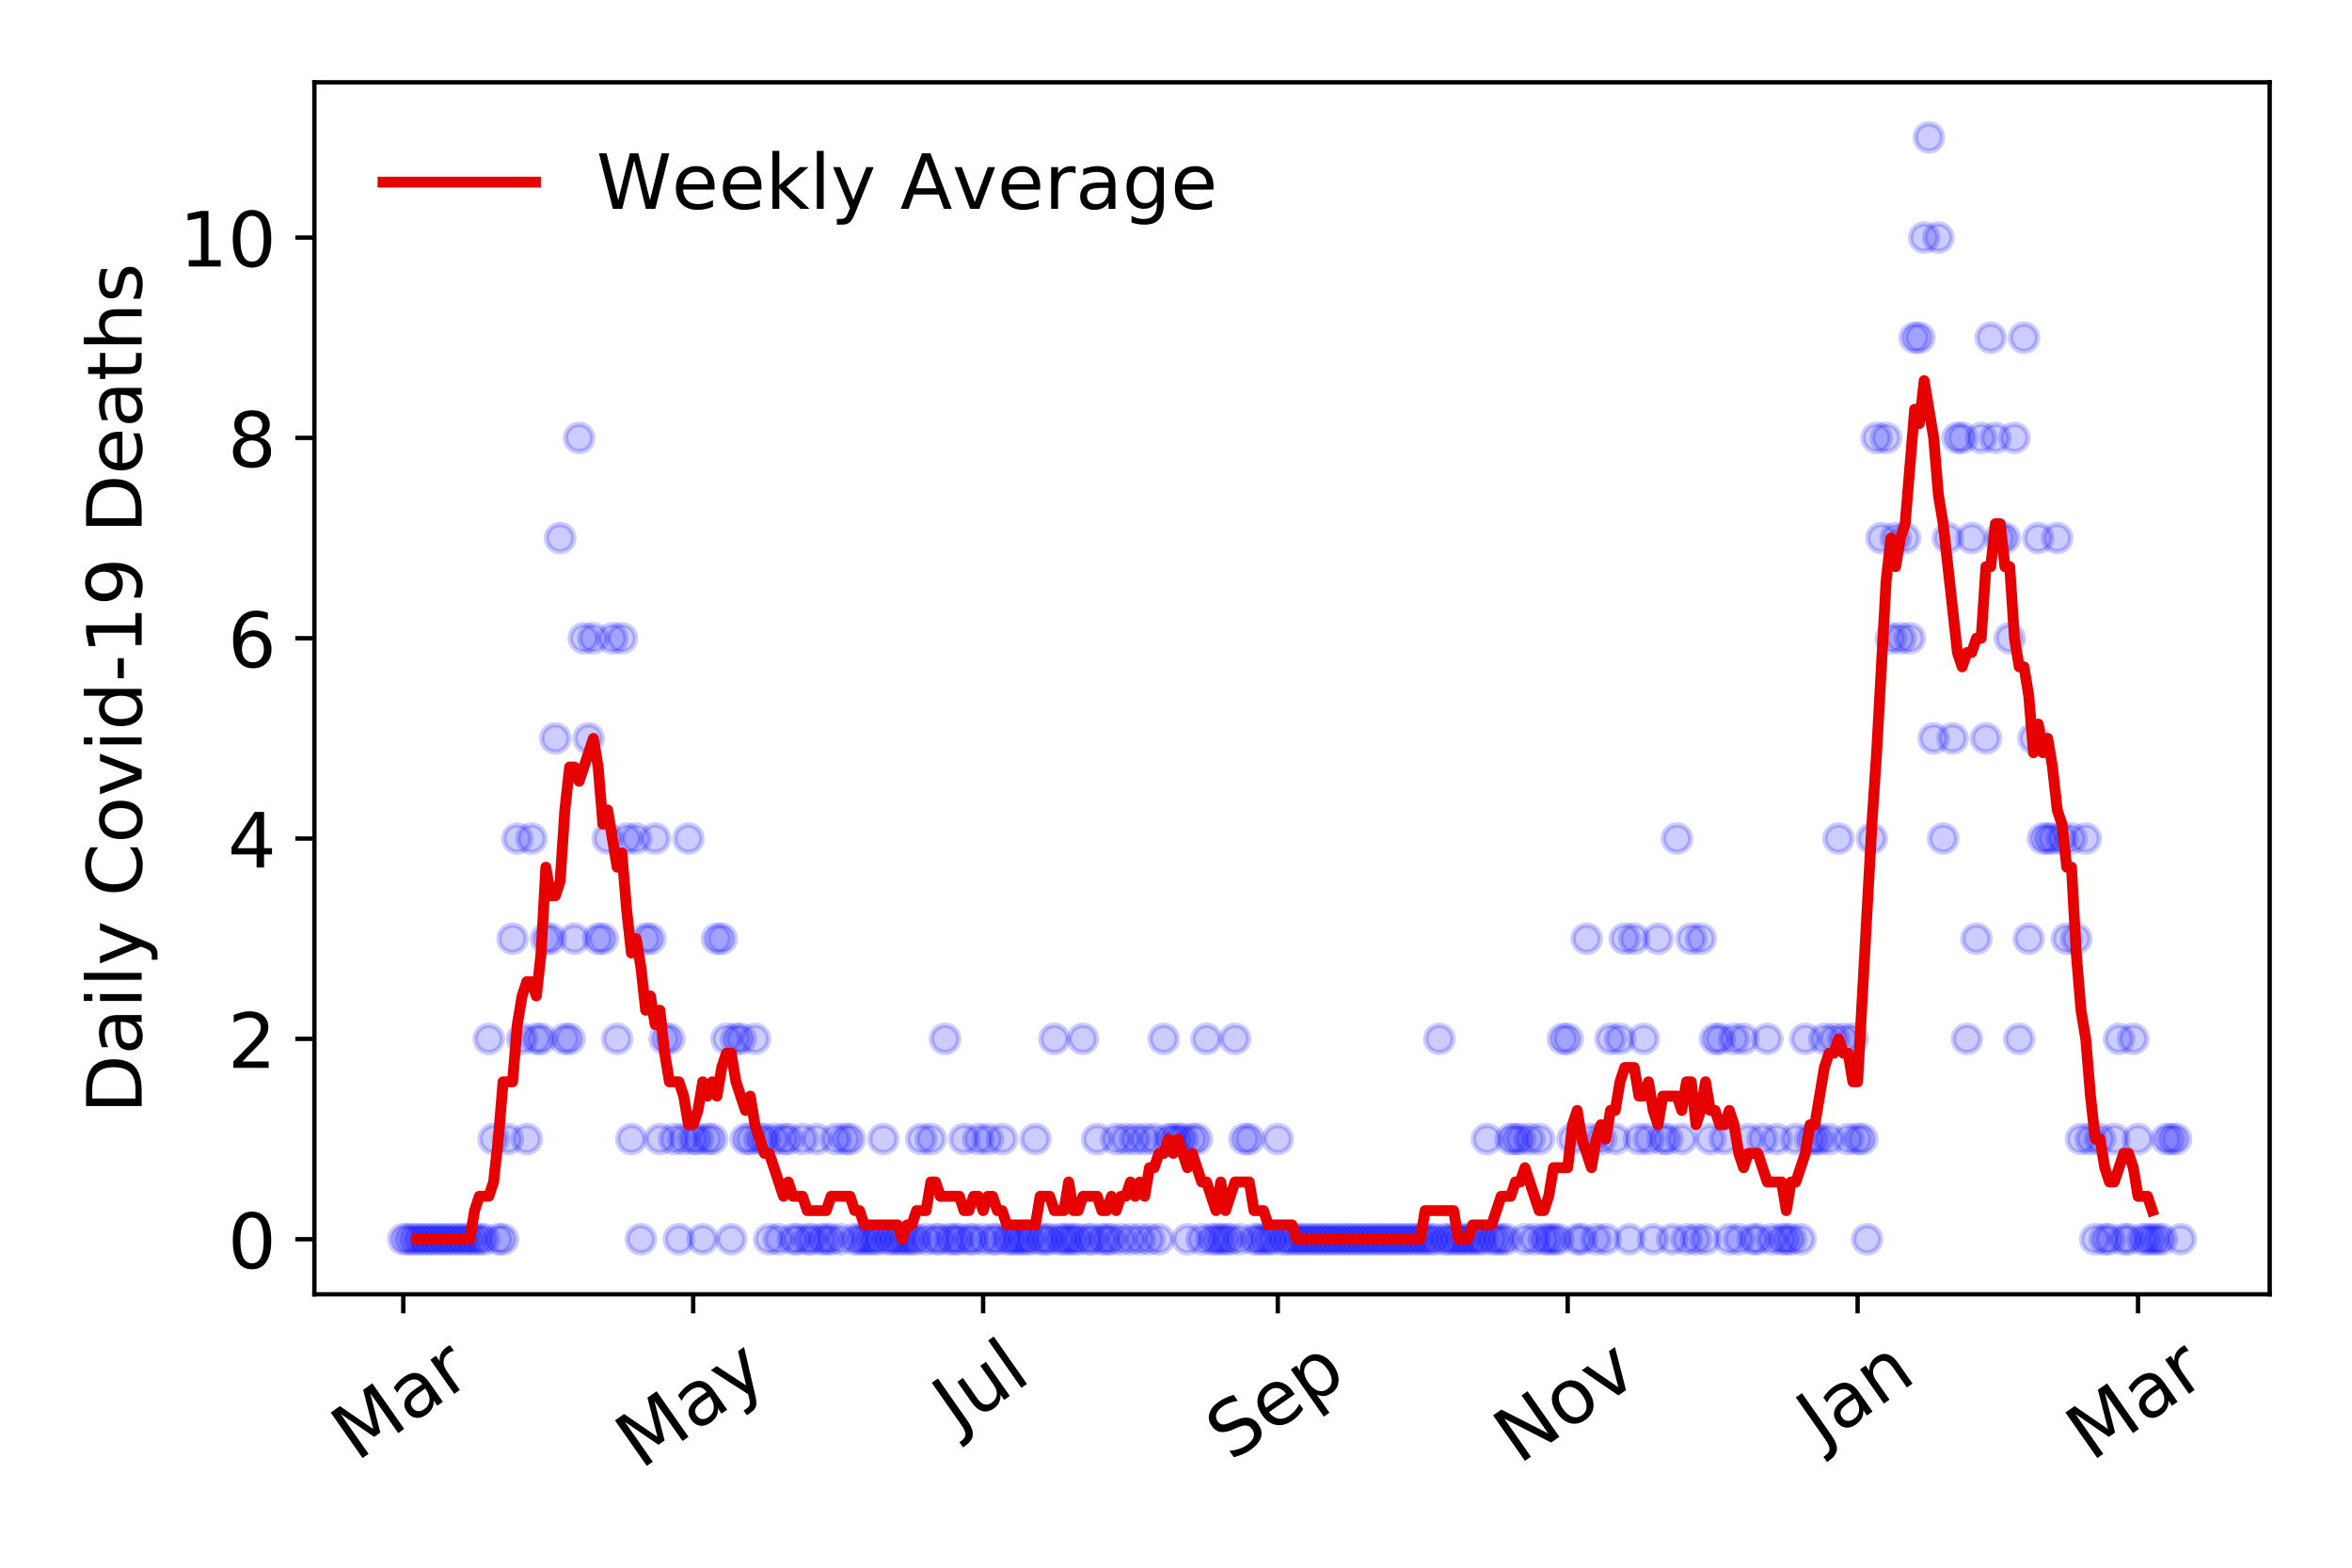 <?xml version="1.0" encoding="utf-8" standalone="no"?>
<!DOCTYPE svg PUBLIC "-//W3C//DTD SVG 1.1//EN"
  "http://www.w3.org/Graphics/SVG/1.1/DTD/svg11.dtd">
<!-- Created with matplotlib (https://matplotlib.org/) -->
<svg height="288pt" version="1.1" viewBox="0 0 432 288" width="432pt" xmlns="http://www.w3.org/2000/svg" xmlns:xlink="http://www.w3.org/1999/xlink">
 <defs>
  <style type="text/css">
*{stroke-linecap:butt;stroke-linejoin:round;}
  </style>
 </defs>
 <g id="figure_1">
  <g id="patch_1">
   <path d="M 0 288 
L 432 288 
L 432 0 
L 0 0 
z
" style="fill:#ffffff;"/>
  </g>
  <g id="axes_1">
   <g id="patch_2">
    <path d="M 57.745 237.778 
L 416.88 237.778 
L 416.88 15.12 
L 57.745 15.12 
z
" style="fill:#ffffff;"/>
   </g>
   <g id="matplotlib.axis_1">
    <g id="xtick_1">
     <g id="line2d_1">
      <defs>
       <path d="M 0 0 
L 0 3.5 
" id="m6c9f5e1549" style="stroke:#000000;stroke-width:0.8;"/>
      </defs>
      <g>
       <use style="stroke:#000000;stroke-width:0.8;" x="74.069" xlink:href="#m6c9f5e1549" y="237.778"/>
      </g>
     </g>
     <g id="text_1">
      <!-- Mar -->
      <defs>
       <path d="M 9.812 72.906 
L 24.516 72.906 
L 43.109 23.297 
L 61.812 72.906 
L 76.516 72.906 
L 76.516 0 
L 66.891 0 
L 66.891 64.016 
L 48.094 14.016 
L 38.188 14.016 
L 19.391 64.016 
L 19.391 0 
L 9.812 0 
z
" id="DejaVuSans-77"/>
       <path d="M 34.281 27.484 
Q 23.391 27.484 19.188 25 
Q 14.984 22.516 14.984 16.5 
Q 14.984 11.719 18.141 8.906 
Q 21.297 6.109 26.703 6.109 
Q 34.188 6.109 38.703 11.406 
Q 43.219 16.703 43.219 25.484 
L 43.219 27.484 
z
M 52.203 31.203 
L 52.203 0 
L 43.219 0 
L 43.219 8.297 
Q 40.141 3.328 35.547 0.953 
Q 30.953 -1.422 24.312 -1.422 
Q 15.922 -1.422 10.953 3.297 
Q 6 8.016 6 15.922 
Q 6 25.141 12.172 29.828 
Q 18.359 34.516 30.609 34.516 
L 43.219 34.516 
L 43.219 35.406 
Q 43.219 41.609 39.141 45 
Q 35.062 48.391 27.688 48.391 
Q 23 48.391 18.547 47.266 
Q 14.109 46.141 10.016 43.891 
L 10.016 52.203 
Q 14.938 54.109 19.578 55.047 
Q 24.219 56 28.609 56 
Q 40.484 56 46.344 49.844 
Q 52.203 43.703 52.203 31.203 
z
" id="DejaVuSans-97"/>
       <path d="M 41.109 46.297 
Q 39.594 47.172 37.812 47.578 
Q 36.031 48 33.891 48 
Q 26.266 48 22.188 43.047 
Q 18.109 38.094 18.109 28.812 
L 18.109 0 
L 9.078 0 
L 9.078 54.688 
L 18.109 54.688 
L 18.109 46.188 
Q 20.953 51.172 25.484 53.578 
Q 30.031 56 36.531 56 
Q 37.453 56 38.578 55.875 
Q 39.703 55.766 41.062 55.516 
z
" id="DejaVuSans-114"/>
      </defs>
      <g transform="translate(65.467 268.643)rotate(-35)scale(0.14 -0.14)">
       <use xlink:href="#DejaVuSans-77"/>
       <use x="86.279" xlink:href="#DejaVuSans-97"/>
       <use x="147.559" xlink:href="#DejaVuSans-114"/>
      </g>
     </g>
    </g>
    <g id="xtick_2">
     <g id="line2d_2">
      <g>
       <use style="stroke:#000000;stroke-width:0.8;" x="127.32" xlink:href="#m6c9f5e1549" y="237.778"/>
      </g>
     </g>
     <g id="text_2">
      <!-- May -->
      <defs>
       <path d="M 32.172 -5.078 
Q 28.375 -14.844 24.75 -17.812 
Q 21.141 -20.797 15.094 -20.797 
L 7.906 -20.797 
L 7.906 -13.281 
L 13.188 -13.281 
Q 16.891 -13.281 18.938 -11.516 
Q 21 -9.766 23.484 -3.219 
L 25.094 0.875 
L 2.984 54.688 
L 12.5 54.688 
L 29.594 11.922 
L 46.688 54.688 
L 56.203 54.688 
z
" id="DejaVuSans-121"/>
      </defs>
      <g transform="translate(117.68 270.094)rotate(-35)scale(0.14 -0.14)">
       <use xlink:href="#DejaVuSans-77"/>
       <use x="86.279" xlink:href="#DejaVuSans-97"/>
       <use x="147.559" xlink:href="#DejaVuSans-121"/>
      </g>
     </g>
    </g>
    <g id="xtick_3">
     <g id="line2d_3">
      <g>
       <use style="stroke:#000000;stroke-width:0.8;" x="180.57" xlink:href="#m6c9f5e1549" y="237.778"/>
      </g>
     </g>
     <g id="text_3">
      <!-- Jul -->
      <defs>
       <path d="M 9.812 72.906 
L 19.672 72.906 
L 19.672 5.078 
Q 19.672 -8.109 14.672 -14.062 
Q 9.672 -20.016 -1.422 -20.016 
L -5.172 -20.016 
L -5.172 -11.719 
L -2.094 -11.719 
Q 4.438 -11.719 7.125 -8.047 
Q 9.812 -4.391 9.812 5.078 
z
" id="DejaVuSans-74"/>
       <path d="M 8.5 21.578 
L 8.5 54.688 
L 17.484 54.688 
L 17.484 21.922 
Q 17.484 14.156 20.5 10.266 
Q 23.531 6.391 29.594 6.391 
Q 36.859 6.391 41.078 11.031 
Q 45.312 15.672 45.312 23.688 
L 45.312 54.688 
L 54.297 54.688 
L 54.297 0 
L 45.312 0 
L 45.312 8.406 
Q 42.047 3.422 37.719 1 
Q 33.406 -1.422 27.688 -1.422 
Q 18.266 -1.422 13.375 4.438 
Q 8.5 10.297 8.5 21.578 
z
M 31.109 56 
z
" id="DejaVuSans-117"/>
       <path d="M 9.422 75.984 
L 18.406 75.984 
L 18.406 0 
L 9.422 0 
z
" id="DejaVuSans-108"/>
      </defs>
      <g transform="translate(175.868 263.181)rotate(-35)scale(0.14 -0.14)">
       <use xlink:href="#DejaVuSans-74"/>
       <use x="29.492" xlink:href="#DejaVuSans-117"/>
       <use x="92.871" xlink:href="#DejaVuSans-108"/>
      </g>
     </g>
    </g>
    <g id="xtick_4">
     <g id="line2d_4">
      <g>
       <use style="stroke:#000000;stroke-width:0.8;" x="234.694" xlink:href="#m6c9f5e1549" y="237.778"/>
      </g>
     </g>
     <g id="text_4">
      <!-- Sep -->
      <defs>
       <path d="M 53.516 70.516 
L 53.516 60.891 
Q 47.906 63.578 42.922 64.891 
Q 37.938 66.219 33.297 66.219 
Q 25.25 66.219 20.875 63.094 
Q 16.5 59.969 16.5 54.203 
Q 16.5 49.359 19.406 46.891 
Q 22.312 44.438 30.422 42.922 
L 36.375 41.703 
Q 47.406 39.594 52.656 34.297 
Q 57.906 29 57.906 20.125 
Q 57.906 9.516 50.797 4.047 
Q 43.703 -1.422 29.984 -1.422 
Q 24.812 -1.422 18.969 -0.25 
Q 13.141 0.922 6.891 3.219 
L 6.891 13.375 
Q 12.891 10.016 18.656 8.297 
Q 24.422 6.594 29.984 6.594 
Q 38.422 6.594 43.016 9.906 
Q 47.609 13.234 47.609 19.391 
Q 47.609 24.75 44.312 27.781 
Q 41.016 30.812 33.5 32.328 
L 27.484 33.5 
Q 16.453 35.688 11.516 40.375 
Q 6.594 45.062 6.594 53.422 
Q 6.594 63.094 13.406 68.656 
Q 20.219 74.219 32.172 74.219 
Q 37.312 74.219 42.625 73.281 
Q 47.953 72.359 53.516 70.516 
z
" id="DejaVuSans-83"/>
       <path d="M 56.203 29.594 
L 56.203 25.203 
L 14.891 25.203 
Q 15.484 15.922 20.484 11.062 
Q 25.484 6.203 34.422 6.203 
Q 39.594 6.203 44.453 7.469 
Q 49.312 8.734 54.109 11.281 
L 54.109 2.781 
Q 49.266 0.734 44.188 -0.344 
Q 39.109 -1.422 33.891 -1.422 
Q 20.797 -1.422 13.156 6.188 
Q 5.516 13.812 5.516 26.812 
Q 5.516 40.234 12.766 48.109 
Q 20.016 56 32.328 56 
Q 43.359 56 49.781 48.891 
Q 56.203 41.797 56.203 29.594 
z
M 47.219 32.234 
Q 47.125 39.594 43.094 43.984 
Q 39.062 48.391 32.422 48.391 
Q 24.906 48.391 20.391 44.141 
Q 15.875 39.891 15.188 32.172 
z
" id="DejaVuSans-101"/>
       <path d="M 18.109 8.203 
L 18.109 -20.797 
L 9.078 -20.797 
L 9.078 54.688 
L 18.109 54.688 
L 18.109 46.391 
Q 20.953 51.266 25.266 53.625 
Q 29.594 56 35.594 56 
Q 45.562 56 51.781 48.094 
Q 58.016 40.188 58.016 27.297 
Q 58.016 14.406 51.781 6.484 
Q 45.562 -1.422 35.594 -1.422 
Q 29.594 -1.422 25.266 0.953 
Q 20.953 3.328 18.109 8.203 
z
M 48.688 27.297 
Q 48.688 37.203 44.609 42.844 
Q 40.531 48.484 33.406 48.484 
Q 26.266 48.484 22.188 42.844 
Q 18.109 37.203 18.109 27.297 
Q 18.109 17.391 22.188 11.75 
Q 26.266 6.109 33.406 6.109 
Q 40.531 6.109 44.609 11.75 
Q 48.688 17.391 48.688 27.297 
z
" id="DejaVuSans-112"/>
      </defs>
      <g transform="translate(226.101 268.629)rotate(-35)scale(0.14 -0.14)">
       <use xlink:href="#DejaVuSans-83"/>
       <use x="63.477" xlink:href="#DejaVuSans-101"/>
       <use x="125" xlink:href="#DejaVuSans-112"/>
      </g>
     </g>
    </g>
    <g id="xtick_5">
     <g id="line2d_5">
      <g>
       <use style="stroke:#000000;stroke-width:0.8;" x="287.944" xlink:href="#m6c9f5e1549" y="237.778"/>
      </g>
     </g>
     <g id="text_5">
      <!-- Nov -->
      <defs>
       <path d="M 9.812 72.906 
L 23.094 72.906 
L 55.422 11.922 
L 55.422 72.906 
L 64.984 72.906 
L 64.984 0 
L 51.703 0 
L 19.391 60.984 
L 19.391 0 
L 9.812 0 
z
" id="DejaVuSans-78"/>
       <path d="M 30.609 48.391 
Q 23.391 48.391 19.188 42.75 
Q 14.984 37.109 14.984 27.297 
Q 14.984 17.484 19.156 11.844 
Q 23.344 6.203 30.609 6.203 
Q 37.797 6.203 41.984 11.859 
Q 46.188 17.531 46.188 27.297 
Q 46.188 37.016 41.984 42.703 
Q 37.797 48.391 30.609 48.391 
z
M 30.609 56 
Q 42.328 56 49.016 48.375 
Q 55.719 40.766 55.719 27.297 
Q 55.719 13.875 49.016 6.219 
Q 42.328 -1.422 30.609 -1.422 
Q 18.844 -1.422 12.172 6.219 
Q 5.516 13.875 5.516 27.297 
Q 5.516 40.766 12.172 48.375 
Q 18.844 56 30.609 56 
z
" id="DejaVuSans-111"/>
       <path d="M 2.984 54.688 
L 12.5 54.688 
L 29.594 8.797 
L 46.688 54.688 
L 56.203 54.688 
L 35.688 0 
L 23.484 0 
z
" id="DejaVuSans-118"/>
      </defs>
      <g transform="translate(278.968 269.166)rotate(-35)scale(0.14 -0.14)">
       <use xlink:href="#DejaVuSans-78"/>
       <use x="74.805" xlink:href="#DejaVuSans-111"/>
       <use x="135.986" xlink:href="#DejaVuSans-118"/>
      </g>
     </g>
    </g>
    <g id="xtick_6">
     <g id="line2d_6">
      <g>
       <use style="stroke:#000000;stroke-width:0.8;" x="341.195" xlink:href="#m6c9f5e1549" y="237.778"/>
      </g>
     </g>
     <g id="text_6">
      <!-- Jan -->
      <defs>
       <path d="M 54.891 33.016 
L 54.891 0 
L 45.906 0 
L 45.906 32.719 
Q 45.906 40.484 42.875 44.328 
Q 39.844 48.188 33.797 48.188 
Q 26.516 48.188 22.312 43.547 
Q 18.109 38.922 18.109 30.906 
L 18.109 0 
L 9.078 0 
L 9.078 54.688 
L 18.109 54.688 
L 18.109 46.188 
Q 21.344 51.125 25.703 53.562 
Q 30.078 56 35.797 56 
Q 45.219 56 50.047 50.172 
Q 54.891 44.344 54.891 33.016 
z
" id="DejaVuSans-110"/>
      </defs>
      <g transform="translate(334.571 265.871)rotate(-35)scale(0.14 -0.14)">
       <use xlink:href="#DejaVuSans-74"/>
       <use x="29.492" xlink:href="#DejaVuSans-97"/>
       <use x="90.771" xlink:href="#DejaVuSans-110"/>
      </g>
     </g>
    </g>
    <g id="xtick_7">
     <g id="line2d_7">
      <g>
       <use style="stroke:#000000;stroke-width:0.8;" x="392.699" xlink:href="#m6c9f5e1549" y="237.778"/>
      </g>
     </g>
     <g id="text_7">
      <!-- Mar -->
      <g transform="translate(384.096 268.643)rotate(-35)scale(0.14 -0.14)">
       <use xlink:href="#DejaVuSans-77"/>
       <use x="86.279" xlink:href="#DejaVuSans-97"/>
       <use x="147.559" xlink:href="#DejaVuSans-114"/>
      </g>
     </g>
    </g>
   </g>
   <g id="matplotlib.axis_2">
    <g id="ytick_1">
     <g id="line2d_8">
      <defs>
       <path d="M 0 0 
L -3.5 0 
" id="m8fe4dd0115" style="stroke:#000000;stroke-width:0.8;"/>
      </defs>
      <g>
       <use style="stroke:#000000;stroke-width:0.8;" x="57.745" xlink:href="#m8fe4dd0115" y="227.657"/>
      </g>
     </g>
     <g id="text_8">
      <!-- 0 -->
      <defs>
       <path d="M 31.781 66.406 
Q 24.172 66.406 20.328 58.906 
Q 16.5 51.422 16.5 36.375 
Q 16.5 21.391 20.328 13.891 
Q 24.172 6.391 31.781 6.391 
Q 39.453 6.391 43.281 13.891 
Q 47.125 21.391 47.125 36.375 
Q 47.125 51.422 43.281 58.906 
Q 39.453 66.406 31.781 66.406 
z
M 31.781 74.219 
Q 44.047 74.219 50.516 64.516 
Q 56.984 54.828 56.984 36.375 
Q 56.984 17.969 50.516 8.266 
Q 44.047 -1.422 31.781 -1.422 
Q 19.531 -1.422 13.062 8.266 
Q 6.594 17.969 6.594 36.375 
Q 6.594 54.828 13.062 64.516 
Q 19.531 74.219 31.781 74.219 
z
" id="DejaVuSans-48"/>
      </defs>
      <g transform="translate(41.837 232.976)scale(0.14 -0.14)">
       <use xlink:href="#DejaVuSans-48"/>
      </g>
     </g>
    </g>
    <g id="ytick_2">
     <g id="line2d_9">
      <g>
       <use style="stroke:#000000;stroke-width:0.8;" x="57.745" xlink:href="#m8fe4dd0115" y="190.854"/>
      </g>
     </g>
     <g id="text_9">
      <!-- 2 -->
      <defs>
       <path d="M 19.188 8.297 
L 53.609 8.297 
L 53.609 0 
L 7.328 0 
L 7.328 8.297 
Q 12.938 14.109 22.625 23.891 
Q 32.328 33.688 34.812 36.531 
Q 39.547 41.844 41.422 45.531 
Q 43.312 49.219 43.312 52.781 
Q 43.312 58.594 39.234 62.25 
Q 35.156 65.922 28.609 65.922 
Q 23.969 65.922 18.812 64.312 
Q 13.672 62.703 7.812 59.422 
L 7.812 69.391 
Q 13.766 71.781 18.938 73 
Q 24.125 74.219 28.422 74.219 
Q 39.75 74.219 46.484 68.547 
Q 53.219 62.891 53.219 53.422 
Q 53.219 48.922 51.531 44.891 
Q 49.859 40.875 45.406 35.406 
Q 44.188 33.984 37.641 27.219 
Q 31.109 20.453 19.188 8.297 
z
" id="DejaVuSans-50"/>
      </defs>
      <g transform="translate(41.837 196.173)scale(0.14 -0.14)">
       <use xlink:href="#DejaVuSans-50"/>
      </g>
     </g>
    </g>
    <g id="ytick_3">
     <g id="line2d_10">
      <g>
       <use style="stroke:#000000;stroke-width:0.8;" x="57.745" xlink:href="#m8fe4dd0115" y="154.051"/>
      </g>
     </g>
     <g id="text_10">
      <!-- 4 -->
      <defs>
       <path d="M 37.797 64.312 
L 12.891 25.391 
L 37.797 25.391 
z
M 35.203 72.906 
L 47.609 72.906 
L 47.609 25.391 
L 58.016 25.391 
L 58.016 17.188 
L 47.609 17.188 
L 47.609 0 
L 37.797 0 
L 37.797 17.188 
L 4.891 17.188 
L 4.891 26.703 
z
" id="DejaVuSans-52"/>
      </defs>
      <g transform="translate(41.837 159.37)scale(0.14 -0.14)">
       <use xlink:href="#DejaVuSans-52"/>
      </g>
     </g>
    </g>
    <g id="ytick_4">
     <g id="line2d_11">
      <g>
       <use style="stroke:#000000;stroke-width:0.8;" x="57.745" xlink:href="#m8fe4dd0115" y="117.248"/>
      </g>
     </g>
     <g id="text_11">
      <!-- 6 -->
      <defs>
       <path d="M 33.016 40.375 
Q 26.375 40.375 22.484 35.828 
Q 18.609 31.297 18.609 23.391 
Q 18.609 15.531 22.484 10.953 
Q 26.375 6.391 33.016 6.391 
Q 39.656 6.391 43.531 10.953 
Q 47.406 15.531 47.406 23.391 
Q 47.406 31.297 43.531 35.828 
Q 39.656 40.375 33.016 40.375 
z
M 52.594 71.297 
L 52.594 62.312 
Q 48.875 64.062 45.094 64.984 
Q 41.312 65.922 37.594 65.922 
Q 27.828 65.922 22.672 59.328 
Q 17.531 52.734 16.797 39.406 
Q 19.672 43.656 24.016 45.922 
Q 28.375 48.188 33.594 48.188 
Q 44.578 48.188 50.953 41.516 
Q 57.328 34.859 57.328 23.391 
Q 57.328 12.156 50.688 5.359 
Q 44.047 -1.422 33.016 -1.422 
Q 20.359 -1.422 13.672 8.266 
Q 6.984 17.969 6.984 36.375 
Q 6.984 53.656 15.188 63.938 
Q 23.391 74.219 37.203 74.219 
Q 40.922 74.219 44.703 73.484 
Q 48.484 72.75 52.594 71.297 
z
" id="DejaVuSans-54"/>
      </defs>
      <g transform="translate(41.837 122.567)scale(0.14 -0.14)">
       <use xlink:href="#DejaVuSans-54"/>
      </g>
     </g>
    </g>
    <g id="ytick_5">
     <g id="line2d_12">
      <g>
       <use style="stroke:#000000;stroke-width:0.8;" x="57.745" xlink:href="#m8fe4dd0115" y="80.445"/>
      </g>
     </g>
     <g id="text_12">
      <!-- 8 -->
      <defs>
       <path d="M 31.781 34.625 
Q 24.75 34.625 20.719 30.859 
Q 16.703 27.094 16.703 20.516 
Q 16.703 13.922 20.719 10.156 
Q 24.75 6.391 31.781 6.391 
Q 38.812 6.391 42.859 10.172 
Q 46.922 13.969 46.922 20.516 
Q 46.922 27.094 42.891 30.859 
Q 38.875 34.625 31.781 34.625 
z
M 21.922 38.812 
Q 15.578 40.375 12.031 44.719 
Q 8.5 49.078 8.5 55.328 
Q 8.5 64.062 14.719 69.141 
Q 20.953 74.219 31.781 74.219 
Q 42.672 74.219 48.875 69.141 
Q 55.078 64.062 55.078 55.328 
Q 55.078 49.078 51.531 44.719 
Q 48 40.375 41.703 38.812 
Q 48.828 37.156 52.797 32.312 
Q 56.781 27.484 56.781 20.516 
Q 56.781 9.906 50.312 4.234 
Q 43.844 -1.422 31.781 -1.422 
Q 19.734 -1.422 13.25 4.234 
Q 6.781 9.906 6.781 20.516 
Q 6.781 27.484 10.781 32.312 
Q 14.797 37.156 21.922 38.812 
z
M 18.312 54.391 
Q 18.312 48.734 21.844 45.562 
Q 25.391 42.391 31.781 42.391 
Q 38.141 42.391 41.719 45.562 
Q 45.312 48.734 45.312 54.391 
Q 45.312 60.062 41.719 63.234 
Q 38.141 66.406 31.781 66.406 
Q 25.391 66.406 21.844 63.234 
Q 18.312 60.062 18.312 54.391 
z
" id="DejaVuSans-56"/>
      </defs>
      <g transform="translate(41.837 85.764)scale(0.14 -0.14)">
       <use xlink:href="#DejaVuSans-56"/>
      </g>
     </g>
    </g>
    <g id="ytick_6">
     <g id="line2d_13">
      <g>
       <use style="stroke:#000000;stroke-width:0.8;" x="57.745" xlink:href="#m8fe4dd0115" y="43.642"/>
      </g>
     </g>
     <g id="text_13">
      <!-- 10 -->
      <defs>
       <path d="M 12.406 8.297 
L 28.516 8.297 
L 28.516 63.922 
L 10.984 60.406 
L 10.984 69.391 
L 28.422 72.906 
L 38.281 72.906 
L 38.281 8.297 
L 54.391 8.297 
L 54.391 0 
L 12.406 0 
z
" id="DejaVuSans-49"/>
      </defs>
      <g transform="translate(32.93 48.961)scale(0.14 -0.14)">
       <use xlink:href="#DejaVuSans-49"/>
       <use x="63.623" xlink:href="#DejaVuSans-48"/>
      </g>
     </g>
    </g>
    <g id="text_14">
     <!-- Daily Covid-19 Deaths -->
     <defs>
      <path d="M 19.672 64.797 
L 19.672 8.109 
L 31.594 8.109 
Q 46.688 8.109 53.688 14.938 
Q 60.688 21.781 60.688 36.531 
Q 60.688 51.172 53.688 57.984 
Q 46.688 64.797 31.594 64.797 
z
M 9.812 72.906 
L 30.078 72.906 
Q 51.266 72.906 61.172 64.094 
Q 71.094 55.281 71.094 36.531 
Q 71.094 17.672 61.125 8.828 
Q 51.172 0 30.078 0 
L 9.812 0 
z
" id="DejaVuSans-68"/>
      <path d="M 9.422 54.688 
L 18.406 54.688 
L 18.406 0 
L 9.422 0 
z
M 9.422 75.984 
L 18.406 75.984 
L 18.406 64.594 
L 9.422 64.594 
z
" id="DejaVuSans-105"/>
      <path id="DejaVuSans-32"/>
      <path d="M 64.406 67.281 
L 64.406 56.891 
Q 59.422 61.531 53.781 63.812 
Q 48.141 66.109 41.797 66.109 
Q 29.297 66.109 22.656 58.469 
Q 16.016 50.828 16.016 36.375 
Q 16.016 21.969 22.656 14.328 
Q 29.297 6.688 41.797 6.688 
Q 48.141 6.688 53.781 8.984 
Q 59.422 11.281 64.406 15.922 
L 64.406 5.609 
Q 59.234 2.094 53.438 0.328 
Q 47.656 -1.422 41.219 -1.422 
Q 24.656 -1.422 15.125 8.703 
Q 5.609 18.844 5.609 36.375 
Q 5.609 53.953 15.125 64.078 
Q 24.656 74.219 41.219 74.219 
Q 47.75 74.219 53.531 72.484 
Q 59.328 70.75 64.406 67.281 
z
" id="DejaVuSans-67"/>
      <path d="M 45.406 46.391 
L 45.406 75.984 
L 54.391 75.984 
L 54.391 0 
L 45.406 0 
L 45.406 8.203 
Q 42.578 3.328 38.25 0.953 
Q 33.938 -1.422 27.875 -1.422 
Q 17.969 -1.422 11.734 6.484 
Q 5.516 14.406 5.516 27.297 
Q 5.516 40.188 11.734 48.094 
Q 17.969 56 27.875 56 
Q 33.938 56 38.25 53.625 
Q 42.578 51.266 45.406 46.391 
z
M 14.797 27.297 
Q 14.797 17.391 18.875 11.75 
Q 22.953 6.109 30.078 6.109 
Q 37.203 6.109 41.297 11.75 
Q 45.406 17.391 45.406 27.297 
Q 45.406 37.203 41.297 42.844 
Q 37.203 48.484 30.078 48.484 
Q 22.953 48.484 18.875 42.844 
Q 14.797 37.203 14.797 27.297 
z
" id="DejaVuSans-100"/>
      <path d="M 4.891 31.391 
L 31.203 31.391 
L 31.203 23.391 
L 4.891 23.391 
z
" id="DejaVuSans-45"/>
      <path d="M 10.984 1.516 
L 10.984 10.5 
Q 14.703 8.734 18.5 7.812 
Q 22.312 6.891 25.984 6.891 
Q 35.75 6.891 40.891 13.453 
Q 46.047 20.016 46.781 33.406 
Q 43.953 29.203 39.594 26.953 
Q 35.25 24.703 29.984 24.703 
Q 19.047 24.703 12.672 31.312 
Q 6.297 37.938 6.297 49.422 
Q 6.297 60.641 12.938 67.422 
Q 19.578 74.219 30.609 74.219 
Q 43.266 74.219 49.922 64.516 
Q 56.594 54.828 56.594 36.375 
Q 56.594 19.141 48.406 8.859 
Q 40.234 -1.422 26.422 -1.422 
Q 22.703 -1.422 18.891 -0.688 
Q 15.094 0.047 10.984 1.516 
z
M 30.609 32.422 
Q 37.25 32.422 41.125 36.953 
Q 45.016 41.5 45.016 49.422 
Q 45.016 57.281 41.125 61.844 
Q 37.25 66.406 30.609 66.406 
Q 23.969 66.406 20.094 61.844 
Q 16.219 57.281 16.219 49.422 
Q 16.219 41.5 20.094 36.953 
Q 23.969 32.422 30.609 32.422 
z
" id="DejaVuSans-57"/>
      <path d="M 18.312 70.219 
L 18.312 54.688 
L 36.812 54.688 
L 36.812 47.703 
L 18.312 47.703 
L 18.312 18.016 
Q 18.312 11.328 20.141 9.422 
Q 21.969 7.516 27.594 7.516 
L 36.812 7.516 
L 36.812 0 
L 27.594 0 
Q 17.188 0 13.234 3.875 
Q 9.281 7.766 9.281 18.016 
L 9.281 47.703 
L 2.688 47.703 
L 2.688 54.688 
L 9.281 54.688 
L 9.281 70.219 
z
" id="DejaVuSans-116"/>
      <path d="M 54.891 33.016 
L 54.891 0 
L 45.906 0 
L 45.906 32.719 
Q 45.906 40.484 42.875 44.328 
Q 39.844 48.188 33.797 48.188 
Q 26.516 48.188 22.312 43.547 
Q 18.109 38.922 18.109 30.906 
L 18.109 0 
L 9.078 0 
L 9.078 75.984 
L 18.109 75.984 
L 18.109 46.188 
Q 21.344 51.125 25.703 53.562 
Q 30.078 56 35.797 56 
Q 45.219 56 50.047 50.172 
Q 54.891 44.344 54.891 33.016 
z
" id="DejaVuSans-104"/>
      <path d="M 44.281 53.078 
L 44.281 44.578 
Q 40.484 46.531 36.375 47.5 
Q 32.281 48.484 27.875 48.484 
Q 21.188 48.484 17.844 46.438 
Q 14.5 44.391 14.5 40.281 
Q 14.5 37.156 16.891 35.375 
Q 19.281 33.594 26.516 31.984 
L 29.594 31.297 
Q 39.156 29.25 43.188 25.516 
Q 47.219 21.781 47.219 15.094 
Q 47.219 7.469 41.188 3.016 
Q 35.156 -1.422 24.609 -1.422 
Q 20.219 -1.422 15.453 -0.562 
Q 10.688 0.297 5.422 2 
L 5.422 11.281 
Q 10.406 8.688 15.234 7.391 
Q 20.062 6.109 24.812 6.109 
Q 31.156 6.109 34.562 8.281 
Q 37.984 10.453 37.984 14.406 
Q 37.984 18.062 35.516 20.016 
Q 33.062 21.969 24.703 23.781 
L 21.578 24.516 
Q 13.234 26.266 9.516 29.906 
Q 5.812 33.547 5.812 39.891 
Q 5.812 47.609 11.281 51.797 
Q 16.75 56 26.812 56 
Q 31.781 56 36.172 55.266 
Q 40.578 54.547 44.281 53.078 
z
" id="DejaVuSans-115"/>
     </defs>
     <g transform="translate(26.018 204.56)rotate(-90)scale(0.14 -0.14)">
      <use xlink:href="#DejaVuSans-68"/>
      <use x="77.002" xlink:href="#DejaVuSans-97"/>
      <use x="138.281" xlink:href="#DejaVuSans-105"/>
      <use x="166.064" xlink:href="#DejaVuSans-108"/>
      <use x="193.848" xlink:href="#DejaVuSans-121"/>
      <use x="253.027" xlink:href="#DejaVuSans-32"/>
      <use x="284.814" xlink:href="#DejaVuSans-67"/>
      <use x="354.639" xlink:href="#DejaVuSans-111"/>
      <use x="415.82" xlink:href="#DejaVuSans-118"/>
      <use x="475" xlink:href="#DejaVuSans-105"/>
      <use x="502.783" xlink:href="#DejaVuSans-100"/>
      <use x="566.26" xlink:href="#DejaVuSans-45"/>
      <use x="602.344" xlink:href="#DejaVuSans-49"/>
      <use x="665.967" xlink:href="#DejaVuSans-57"/>
      <use x="729.59" xlink:href="#DejaVuSans-32"/>
      <use x="761.377" xlink:href="#DejaVuSans-68"/>
      <use x="838.379" xlink:href="#DejaVuSans-101"/>
      <use x="899.902" xlink:href="#DejaVuSans-97"/>
      <use x="961.182" xlink:href="#DejaVuSans-116"/>
      <use x="1000.391" xlink:href="#DejaVuSans-104"/>
      <use x="1063.77" xlink:href="#DejaVuSans-115"/>
     </g>
    </g>
   </g>
   <g id="line2d_14">
    <defs>
     <path d="M 0 2.5 
C 0.663 2.5 1.299 2.237 1.768 1.768 
C 2.237 1.299 2.5 0.663 2.5 0 
C 2.5 -0.663 2.237 -1.299 1.768 -1.768 
C 1.299 -2.237 0.663 -2.5 0 -2.5 
C -0.663 -2.5 -1.299 -2.237 -1.768 -1.768 
C -2.237 -1.299 -2.5 -0.663 -2.5 0 
C -2.5 0.663 -2.237 1.299 -1.768 1.768 
C -1.299 2.237 -0.663 2.5 0 2.5 
z
" id="mfbf6518848" style="stroke:#0000ff;stroke-opacity:0.2;"/>
    </defs>
    <g clip-path="url(#p68bfd02643)">
     <use style="fill:#0000ff;fill-opacity:0.2;stroke:#0000ff;stroke-opacity:0.2;" x="74.069" xlink:href="#mfbf6518848" y="227.657"/>
     <use style="fill:#0000ff;fill-opacity:0.2;stroke:#0000ff;stroke-opacity:0.2;" x="74.942" xlink:href="#mfbf6518848" y="227.657"/>
     <use style="fill:#0000ff;fill-opacity:0.2;stroke:#0000ff;stroke-opacity:0.2;" x="75.815" xlink:href="#mfbf6518848" y="227.657"/>
     <use style="fill:#0000ff;fill-opacity:0.2;stroke:#0000ff;stroke-opacity:0.2;" x="76.688" xlink:href="#mfbf6518848" y="227.657"/>
     <use style="fill:#0000ff;fill-opacity:0.2;stroke:#0000ff;stroke-opacity:0.2;" x="77.561" xlink:href="#mfbf6518848" y="227.657"/>
     <use style="fill:#0000ff;fill-opacity:0.2;stroke:#0000ff;stroke-opacity:0.2;" x="78.434" xlink:href="#mfbf6518848" y="227.657"/>
     <use style="fill:#0000ff;fill-opacity:0.2;stroke:#0000ff;stroke-opacity:0.2;" x="79.307" xlink:href="#mfbf6518848" y="227.657"/>
     <use style="fill:#0000ff;fill-opacity:0.2;stroke:#0000ff;stroke-opacity:0.2;" x="80.18" xlink:href="#mfbf6518848" y="227.657"/>
     <use style="fill:#0000ff;fill-opacity:0.2;stroke:#0000ff;stroke-opacity:0.2;" x="81.053" xlink:href="#mfbf6518848" y="227.657"/>
     <use style="fill:#0000ff;fill-opacity:0.2;stroke:#0000ff;stroke-opacity:0.2;" x="81.926" xlink:href="#mfbf6518848" y="227.657"/>
     <use style="fill:#0000ff;fill-opacity:0.2;stroke:#0000ff;stroke-opacity:0.2;" x="82.799" xlink:href="#mfbf6518848" y="227.657"/>
     <use style="fill:#0000ff;fill-opacity:0.2;stroke:#0000ff;stroke-opacity:0.2;" x="83.672" xlink:href="#mfbf6518848" y="227.657"/>
     <use style="fill:#0000ff;fill-opacity:0.2;stroke:#0000ff;stroke-opacity:0.2;" x="84.545" xlink:href="#mfbf6518848" y="227.657"/>
     <use style="fill:#0000ff;fill-opacity:0.2;stroke:#0000ff;stroke-opacity:0.2;" x="85.418" xlink:href="#mfbf6518848" y="227.657"/>
     <use style="fill:#0000ff;fill-opacity:0.2;stroke:#0000ff;stroke-opacity:0.2;" x="86.291" xlink:href="#mfbf6518848" y="227.657"/>
     <use style="fill:#0000ff;fill-opacity:0.2;stroke:#0000ff;stroke-opacity:0.2;" x="87.164" xlink:href="#mfbf6518848" y="227.657"/>
     <use style="fill:#0000ff;fill-opacity:0.2;stroke:#0000ff;stroke-opacity:0.2;" x="88.037" xlink:href="#mfbf6518848" y="227.657"/>
     <use style="fill:#0000ff;fill-opacity:0.2;stroke:#0000ff;stroke-opacity:0.2;" x="88.91" xlink:href="#mfbf6518848" y="227.657"/>
     <use style="fill:#0000ff;fill-opacity:0.2;stroke:#0000ff;stroke-opacity:0.2;" x="89.783" xlink:href="#mfbf6518848" y="190.854"/>
     <use style="fill:#0000ff;fill-opacity:0.2;stroke:#0000ff;stroke-opacity:0.2;" x="90.656" xlink:href="#mfbf6518848" y="209.256"/>
     <use style="fill:#0000ff;fill-opacity:0.2;stroke:#0000ff;stroke-opacity:0.2;" x="91.528" xlink:href="#mfbf6518848" y="227.657"/>
     <use style="fill:#0000ff;fill-opacity:0.2;stroke:#0000ff;stroke-opacity:0.2;" x="92.401" xlink:href="#mfbf6518848" y="227.657"/>
     <use style="fill:#0000ff;fill-opacity:0.2;stroke:#0000ff;stroke-opacity:0.2;" x="93.274" xlink:href="#mfbf6518848" y="209.256"/>
     <use style="fill:#0000ff;fill-opacity:0.2;stroke:#0000ff;stroke-opacity:0.2;" x="94.147" xlink:href="#mfbf6518848" y="172.453"/>
     <use style="fill:#0000ff;fill-opacity:0.2;stroke:#0000ff;stroke-opacity:0.2;" x="95.02" xlink:href="#mfbf6518848" y="154.051"/>
     <use style="fill:#0000ff;fill-opacity:0.2;stroke:#0000ff;stroke-opacity:0.2;" x="95.893" xlink:href="#mfbf6518848" y="190.854"/>
     <use style="fill:#0000ff;fill-opacity:0.2;stroke:#0000ff;stroke-opacity:0.2;" x="96.766" xlink:href="#mfbf6518848" y="209.256"/>
     <use style="fill:#0000ff;fill-opacity:0.2;stroke:#0000ff;stroke-opacity:0.2;" x="97.639" xlink:href="#mfbf6518848" y="154.051"/>
     <use style="fill:#0000ff;fill-opacity:0.2;stroke:#0000ff;stroke-opacity:0.2;" x="98.512" xlink:href="#mfbf6518848" y="190.854"/>
     <use style="fill:#0000ff;fill-opacity:0.2;stroke:#0000ff;stroke-opacity:0.2;" x="99.385" xlink:href="#mfbf6518848" y="190.854"/>
     <use style="fill:#0000ff;fill-opacity:0.2;stroke:#0000ff;stroke-opacity:0.2;" x="100.258" xlink:href="#mfbf6518848" y="172.453"/>
     <use style="fill:#0000ff;fill-opacity:0.2;stroke:#0000ff;stroke-opacity:0.2;" x="101.131" xlink:href="#mfbf6518848" y="172.453"/>
     <use style="fill:#0000ff;fill-opacity:0.2;stroke:#0000ff;stroke-opacity:0.2;" x="102.004" xlink:href="#mfbf6518848" y="135.65"/>
     <use style="fill:#0000ff;fill-opacity:0.2;stroke:#0000ff;stroke-opacity:0.2;" x="102.877" xlink:href="#mfbf6518848" y="98.847"/>
     <use style="fill:#0000ff;fill-opacity:0.2;stroke:#0000ff;stroke-opacity:0.2;" x="103.75" xlink:href="#mfbf6518848" y="190.854"/>
     <use style="fill:#0000ff;fill-opacity:0.2;stroke:#0000ff;stroke-opacity:0.2;" x="104.623" xlink:href="#mfbf6518848" y="190.854"/>
     <use style="fill:#0000ff;fill-opacity:0.2;stroke:#0000ff;stroke-opacity:0.2;" x="105.496" xlink:href="#mfbf6518848" y="172.453"/>
     <use style="fill:#0000ff;fill-opacity:0.2;stroke:#0000ff;stroke-opacity:0.2;" x="106.369" xlink:href="#mfbf6518848" y="80.445"/>
     <use style="fill:#0000ff;fill-opacity:0.2;stroke:#0000ff;stroke-opacity:0.2;" x="107.242" xlink:href="#mfbf6518848" y="117.248"/>
     <use style="fill:#0000ff;fill-opacity:0.2;stroke:#0000ff;stroke-opacity:0.2;" x="108.115" xlink:href="#mfbf6518848" y="135.65"/>
     <use style="fill:#0000ff;fill-opacity:0.2;stroke:#0000ff;stroke-opacity:0.2;" x="108.988" xlink:href="#mfbf6518848" y="117.248"/>
     <use style="fill:#0000ff;fill-opacity:0.2;stroke:#0000ff;stroke-opacity:0.2;" x="109.861" xlink:href="#mfbf6518848" y="172.453"/>
     <use style="fill:#0000ff;fill-opacity:0.2;stroke:#0000ff;stroke-opacity:0.2;" x="110.734" xlink:href="#mfbf6518848" y="172.453"/>
     <use style="fill:#0000ff;fill-opacity:0.2;stroke:#0000ff;stroke-opacity:0.2;" x="111.607" xlink:href="#mfbf6518848" y="154.051"/>
     <use style="fill:#0000ff;fill-opacity:0.2;stroke:#0000ff;stroke-opacity:0.2;" x="112.479" xlink:href="#mfbf6518848" y="117.248"/>
     <use style="fill:#0000ff;fill-opacity:0.2;stroke:#0000ff;stroke-opacity:0.2;" x="113.352" xlink:href="#mfbf6518848" y="190.854"/>
     <use style="fill:#0000ff;fill-opacity:0.2;stroke:#0000ff;stroke-opacity:0.2;" x="114.225" xlink:href="#mfbf6518848" y="117.248"/>
     <use style="fill:#0000ff;fill-opacity:0.2;stroke:#0000ff;stroke-opacity:0.2;" x="115.098" xlink:href="#mfbf6518848" y="154.051"/>
     <use style="fill:#0000ff;fill-opacity:0.2;stroke:#0000ff;stroke-opacity:0.2;" x="115.971" xlink:href="#mfbf6518848" y="209.256"/>
     <use style="fill:#0000ff;fill-opacity:0.2;stroke:#0000ff;stroke-opacity:0.2;" x="116.844" xlink:href="#mfbf6518848" y="154.051"/>
     <use style="fill:#0000ff;fill-opacity:0.2;stroke:#0000ff;stroke-opacity:0.2;" x="117.717" xlink:href="#mfbf6518848" y="227.657"/>
     <use style="fill:#0000ff;fill-opacity:0.2;stroke:#0000ff;stroke-opacity:0.2;" x="118.59" xlink:href="#mfbf6518848" y="172.453"/>
     <use style="fill:#0000ff;fill-opacity:0.2;stroke:#0000ff;stroke-opacity:0.2;" x="119.463" xlink:href="#mfbf6518848" y="172.453"/>
     <use style="fill:#0000ff;fill-opacity:0.2;stroke:#0000ff;stroke-opacity:0.2;" x="120.336" xlink:href="#mfbf6518848" y="154.051"/>
     <use style="fill:#0000ff;fill-opacity:0.2;stroke:#0000ff;stroke-opacity:0.2;" x="121.209" xlink:href="#mfbf6518848" y="209.256"/>
     <use style="fill:#0000ff;fill-opacity:0.2;stroke:#0000ff;stroke-opacity:0.2;" x="122.082" xlink:href="#mfbf6518848" y="190.854"/>
     <use style="fill:#0000ff;fill-opacity:0.2;stroke:#0000ff;stroke-opacity:0.2;" x="122.955" xlink:href="#mfbf6518848" y="190.854"/>
     <use style="fill:#0000ff;fill-opacity:0.2;stroke:#0000ff;stroke-opacity:0.2;" x="123.828" xlink:href="#mfbf6518848" y="209.256"/>
     <use style="fill:#0000ff;fill-opacity:0.2;stroke:#0000ff;stroke-opacity:0.2;" x="124.701" xlink:href="#mfbf6518848" y="227.657"/>
     <use style="fill:#0000ff;fill-opacity:0.2;stroke:#0000ff;stroke-opacity:0.2;" x="125.574" xlink:href="#mfbf6518848" y="209.256"/>
     <use style="fill:#0000ff;fill-opacity:0.2;stroke:#0000ff;stroke-opacity:0.2;" x="126.447" xlink:href="#mfbf6518848" y="154.051"/>
     <use style="fill:#0000ff;fill-opacity:0.2;stroke:#0000ff;stroke-opacity:0.2;" x="127.32" xlink:href="#mfbf6518848" y="209.256"/>
     <use style="fill:#0000ff;fill-opacity:0.2;stroke:#0000ff;stroke-opacity:0.2;" x="128.193" xlink:href="#mfbf6518848" y="209.256"/>
     <use style="fill:#0000ff;fill-opacity:0.2;stroke:#0000ff;stroke-opacity:0.2;" x="129.066" xlink:href="#mfbf6518848" y="227.657"/>
     <use style="fill:#0000ff;fill-opacity:0.2;stroke:#0000ff;stroke-opacity:0.2;" x="129.939" xlink:href="#mfbf6518848" y="209.256"/>
     <use style="fill:#0000ff;fill-opacity:0.2;stroke:#0000ff;stroke-opacity:0.2;" x="130.812" xlink:href="#mfbf6518848" y="209.256"/>
     <use style="fill:#0000ff;fill-opacity:0.2;stroke:#0000ff;stroke-opacity:0.2;" x="131.685" xlink:href="#mfbf6518848" y="172.453"/>
     <use style="fill:#0000ff;fill-opacity:0.2;stroke:#0000ff;stroke-opacity:0.2;" x="132.558" xlink:href="#mfbf6518848" y="172.453"/>
     <use style="fill:#0000ff;fill-opacity:0.2;stroke:#0000ff;stroke-opacity:0.2;" x="133.43" xlink:href="#mfbf6518848" y="190.854"/>
     <use style="fill:#0000ff;fill-opacity:0.2;stroke:#0000ff;stroke-opacity:0.2;" x="134.303" xlink:href="#mfbf6518848" y="227.657"/>
     <use style="fill:#0000ff;fill-opacity:0.2;stroke:#0000ff;stroke-opacity:0.2;" x="135.176" xlink:href="#mfbf6518848" y="190.854"/>
     <use style="fill:#0000ff;fill-opacity:0.2;stroke:#0000ff;stroke-opacity:0.2;" x="136.049" xlink:href="#mfbf6518848" y="190.854"/>
     <use style="fill:#0000ff;fill-opacity:0.2;stroke:#0000ff;stroke-opacity:0.2;" x="136.922" xlink:href="#mfbf6518848" y="209.256"/>
     <use style="fill:#0000ff;fill-opacity:0.2;stroke:#0000ff;stroke-opacity:0.2;" x="137.795" xlink:href="#mfbf6518848" y="209.256"/>
     <use style="fill:#0000ff;fill-opacity:0.2;stroke:#0000ff;stroke-opacity:0.2;" x="138.668" xlink:href="#mfbf6518848" y="190.854"/>
     <use style="fill:#0000ff;fill-opacity:0.2;stroke:#0000ff;stroke-opacity:0.2;" x="139.541" xlink:href="#mfbf6518848" y="209.256"/>
     <use style="fill:#0000ff;fill-opacity:0.2;stroke:#0000ff;stroke-opacity:0.2;" x="140.414" xlink:href="#mfbf6518848" y="209.256"/>
     <use style="fill:#0000ff;fill-opacity:0.2;stroke:#0000ff;stroke-opacity:0.2;" x="141.287" xlink:href="#mfbf6518848" y="227.657"/>
     <use style="fill:#0000ff;fill-opacity:0.2;stroke:#0000ff;stroke-opacity:0.2;" x="142.16" xlink:href="#mfbf6518848" y="209.256"/>
     <use style="fill:#0000ff;fill-opacity:0.2;stroke:#0000ff;stroke-opacity:0.2;" x="143.033" xlink:href="#mfbf6518848" y="227.657"/>
     <use style="fill:#0000ff;fill-opacity:0.2;stroke:#0000ff;stroke-opacity:0.2;" x="143.906" xlink:href="#mfbf6518848" y="209.256"/>
     <use style="fill:#0000ff;fill-opacity:0.2;stroke:#0000ff;stroke-opacity:0.2;" x="144.779" xlink:href="#mfbf6518848" y="209.256"/>
     <use style="fill:#0000ff;fill-opacity:0.2;stroke:#0000ff;stroke-opacity:0.2;" x="145.652" xlink:href="#mfbf6518848" y="227.657"/>
     <use style="fill:#0000ff;fill-opacity:0.2;stroke:#0000ff;stroke-opacity:0.2;" x="146.525" xlink:href="#mfbf6518848" y="227.657"/>
     <use style="fill:#0000ff;fill-opacity:0.2;stroke:#0000ff;stroke-opacity:0.2;" x="147.398" xlink:href="#mfbf6518848" y="209.256"/>
     <use style="fill:#0000ff;fill-opacity:0.2;stroke:#0000ff;stroke-opacity:0.2;" x="148.271" xlink:href="#mfbf6518848" y="227.657"/>
     <use style="fill:#0000ff;fill-opacity:0.2;stroke:#0000ff;stroke-opacity:0.2;" x="149.144" xlink:href="#mfbf6518848" y="227.657"/>
     <use style="fill:#0000ff;fill-opacity:0.2;stroke:#0000ff;stroke-opacity:0.2;" x="150.017" xlink:href="#mfbf6518848" y="209.256"/>
     <use style="fill:#0000ff;fill-opacity:0.2;stroke:#0000ff;stroke-opacity:0.2;" x="150.89" xlink:href="#mfbf6518848" y="227.657"/>
     <use style="fill:#0000ff;fill-opacity:0.2;stroke:#0000ff;stroke-opacity:0.2;" x="151.763" xlink:href="#mfbf6518848" y="227.657"/>
     <use style="fill:#0000ff;fill-opacity:0.2;stroke:#0000ff;stroke-opacity:0.2;" x="152.636" xlink:href="#mfbf6518848" y="227.657"/>
     <use style="fill:#0000ff;fill-opacity:0.2;stroke:#0000ff;stroke-opacity:0.2;" x="153.509" xlink:href="#mfbf6518848" y="209.256"/>
     <use style="fill:#0000ff;fill-opacity:0.2;stroke:#0000ff;stroke-opacity:0.2;" x="154.381" xlink:href="#mfbf6518848" y="227.657"/>
     <use style="fill:#0000ff;fill-opacity:0.2;stroke:#0000ff;stroke-opacity:0.2;" x="155.254" xlink:href="#mfbf6518848" y="209.256"/>
     <use style="fill:#0000ff;fill-opacity:0.2;stroke:#0000ff;stroke-opacity:0.2;" x="156.127" xlink:href="#mfbf6518848" y="209.256"/>
     <use style="fill:#0000ff;fill-opacity:0.2;stroke:#0000ff;stroke-opacity:0.2;" x="157" xlink:href="#mfbf6518848" y="227.657"/>
     <use style="fill:#0000ff;fill-opacity:0.2;stroke:#0000ff;stroke-opacity:0.2;" x="157.873" xlink:href="#mfbf6518848" y="227.657"/>
     <use style="fill:#0000ff;fill-opacity:0.2;stroke:#0000ff;stroke-opacity:0.2;" x="158.746" xlink:href="#mfbf6518848" y="227.657"/>
     <use style="fill:#0000ff;fill-opacity:0.2;stroke:#0000ff;stroke-opacity:0.2;" x="159.619" xlink:href="#mfbf6518848" y="227.657"/>
     <use style="fill:#0000ff;fill-opacity:0.2;stroke:#0000ff;stroke-opacity:0.2;" x="160.492" xlink:href="#mfbf6518848" y="227.657"/>
     <use style="fill:#0000ff;fill-opacity:0.2;stroke:#0000ff;stroke-opacity:0.2;" x="161.365" xlink:href="#mfbf6518848" y="227.657"/>
     <use style="fill:#0000ff;fill-opacity:0.2;stroke:#0000ff;stroke-opacity:0.2;" x="162.238" xlink:href="#mfbf6518848" y="209.256"/>
     <use style="fill:#0000ff;fill-opacity:0.2;stroke:#0000ff;stroke-opacity:0.2;" x="163.111" xlink:href="#mfbf6518848" y="227.657"/>
     <use style="fill:#0000ff;fill-opacity:0.2;stroke:#0000ff;stroke-opacity:0.2;" x="163.984" xlink:href="#mfbf6518848" y="227.657"/>
     <use style="fill:#0000ff;fill-opacity:0.2;stroke:#0000ff;stroke-opacity:0.2;" x="164.857" xlink:href="#mfbf6518848" y="227.657"/>
     <use style="fill:#0000ff;fill-opacity:0.2;stroke:#0000ff;stroke-opacity:0.2;" x="165.73" xlink:href="#mfbf6518848" y="227.657"/>
     <use style="fill:#0000ff;fill-opacity:0.2;stroke:#0000ff;stroke-opacity:0.2;" x="166.603" xlink:href="#mfbf6518848" y="227.657"/>
     <use style="fill:#0000ff;fill-opacity:0.2;stroke:#0000ff;stroke-opacity:0.2;" x="167.476" xlink:href="#mfbf6518848" y="227.657"/>
     <use style="fill:#0000ff;fill-opacity:0.2;stroke:#0000ff;stroke-opacity:0.2;" x="168.349" xlink:href="#mfbf6518848" y="227.657"/>
     <use style="fill:#0000ff;fill-opacity:0.2;stroke:#0000ff;stroke-opacity:0.2;" x="169.222" xlink:href="#mfbf6518848" y="209.256"/>
     <use style="fill:#0000ff;fill-opacity:0.2;stroke:#0000ff;stroke-opacity:0.2;" x="170.095" xlink:href="#mfbf6518848" y="227.657"/>
     <use style="fill:#0000ff;fill-opacity:0.2;stroke:#0000ff;stroke-opacity:0.2;" x="170.968" xlink:href="#mfbf6518848" y="209.256"/>
     <use style="fill:#0000ff;fill-opacity:0.2;stroke:#0000ff;stroke-opacity:0.2;" x="171.841" xlink:href="#mfbf6518848" y="227.657"/>
     <use style="fill:#0000ff;fill-opacity:0.2;stroke:#0000ff;stroke-opacity:0.2;" x="172.714" xlink:href="#mfbf6518848" y="227.657"/>
     <use style="fill:#0000ff;fill-opacity:0.2;stroke:#0000ff;stroke-opacity:0.2;" x="173.587" xlink:href="#mfbf6518848" y="190.854"/>
     <use style="fill:#0000ff;fill-opacity:0.2;stroke:#0000ff;stroke-opacity:0.2;" x="174.46" xlink:href="#mfbf6518848" y="227.657"/>
     <use style="fill:#0000ff;fill-opacity:0.2;stroke:#0000ff;stroke-opacity:0.2;" x="175.332" xlink:href="#mfbf6518848" y="227.657"/>
     <use style="fill:#0000ff;fill-opacity:0.2;stroke:#0000ff;stroke-opacity:0.2;" x="176.205" xlink:href="#mfbf6518848" y="227.657"/>
     <use style="fill:#0000ff;fill-opacity:0.2;stroke:#0000ff;stroke-opacity:0.2;" x="177.078" xlink:href="#mfbf6518848" y="209.256"/>
     <use style="fill:#0000ff;fill-opacity:0.2;stroke:#0000ff;stroke-opacity:0.2;" x="177.951" xlink:href="#mfbf6518848" y="227.657"/>
     <use style="fill:#0000ff;fill-opacity:0.2;stroke:#0000ff;stroke-opacity:0.2;" x="178.824" xlink:href="#mfbf6518848" y="227.657"/>
     <use style="fill:#0000ff;fill-opacity:0.2;stroke:#0000ff;stroke-opacity:0.2;" x="179.697" xlink:href="#mfbf6518848" y="209.256"/>
     <use style="fill:#0000ff;fill-opacity:0.2;stroke:#0000ff;stroke-opacity:0.2;" x="180.57" xlink:href="#mfbf6518848" y="227.657"/>
     <use style="fill:#0000ff;fill-opacity:0.2;stroke:#0000ff;stroke-opacity:0.2;" x="181.443" xlink:href="#mfbf6518848" y="209.256"/>
     <use style="fill:#0000ff;fill-opacity:0.2;stroke:#0000ff;stroke-opacity:0.2;" x="182.316" xlink:href="#mfbf6518848" y="227.657"/>
     <use style="fill:#0000ff;fill-opacity:0.2;stroke:#0000ff;stroke-opacity:0.2;" x="183.189" xlink:href="#mfbf6518848" y="227.657"/>
     <use style="fill:#0000ff;fill-opacity:0.2;stroke:#0000ff;stroke-opacity:0.2;" x="184.062" xlink:href="#mfbf6518848" y="209.256"/>
     <use style="fill:#0000ff;fill-opacity:0.2;stroke:#0000ff;stroke-opacity:0.2;" x="184.935" xlink:href="#mfbf6518848" y="227.657"/>
     <use style="fill:#0000ff;fill-opacity:0.2;stroke:#0000ff;stroke-opacity:0.2;" x="185.808" xlink:href="#mfbf6518848" y="227.657"/>
     <use style="fill:#0000ff;fill-opacity:0.2;stroke:#0000ff;stroke-opacity:0.2;" x="186.681" xlink:href="#mfbf6518848" y="227.657"/>
     <use style="fill:#0000ff;fill-opacity:0.2;stroke:#0000ff;stroke-opacity:0.2;" x="187.554" xlink:href="#mfbf6518848" y="227.657"/>
     <use style="fill:#0000ff;fill-opacity:0.2;stroke:#0000ff;stroke-opacity:0.2;" x="188.427" xlink:href="#mfbf6518848" y="227.657"/>
     <use style="fill:#0000ff;fill-opacity:0.2;stroke:#0000ff;stroke-opacity:0.2;" x="189.3" xlink:href="#mfbf6518848" y="227.657"/>
     <use style="fill:#0000ff;fill-opacity:0.2;stroke:#0000ff;stroke-opacity:0.2;" x="190.173" xlink:href="#mfbf6518848" y="209.256"/>
     <use style="fill:#0000ff;fill-opacity:0.2;stroke:#0000ff;stroke-opacity:0.2;" x="191.046" xlink:href="#mfbf6518848" y="227.657"/>
     <use style="fill:#0000ff;fill-opacity:0.2;stroke:#0000ff;stroke-opacity:0.2;" x="191.919" xlink:href="#mfbf6518848" y="227.657"/>
     <use style="fill:#0000ff;fill-opacity:0.2;stroke:#0000ff;stroke-opacity:0.2;" x="192.792" xlink:href="#mfbf6518848" y="227.657"/>
     <use style="fill:#0000ff;fill-opacity:0.2;stroke:#0000ff;stroke-opacity:0.2;" x="193.665" xlink:href="#mfbf6518848" y="190.854"/>
     <use style="fill:#0000ff;fill-opacity:0.2;stroke:#0000ff;stroke-opacity:0.2;" x="194.538" xlink:href="#mfbf6518848" y="227.657"/>
     <use style="fill:#0000ff;fill-opacity:0.2;stroke:#0000ff;stroke-opacity:0.2;" x="195.411" xlink:href="#mfbf6518848" y="227.657"/>
     <use style="fill:#0000ff;fill-opacity:0.2;stroke:#0000ff;stroke-opacity:0.2;" x="196.283" xlink:href="#mfbf6518848" y="227.657"/>
     <use style="fill:#0000ff;fill-opacity:0.2;stroke:#0000ff;stroke-opacity:0.2;" x="197.156" xlink:href="#mfbf6518848" y="227.657"/>
     <use style="fill:#0000ff;fill-opacity:0.2;stroke:#0000ff;stroke-opacity:0.2;" x="198.029" xlink:href="#mfbf6518848" y="227.657"/>
     <use style="fill:#0000ff;fill-opacity:0.2;stroke:#0000ff;stroke-opacity:0.2;" x="198.902" xlink:href="#mfbf6518848" y="190.854"/>
     <use style="fill:#0000ff;fill-opacity:0.2;stroke:#0000ff;stroke-opacity:0.2;" x="199.775" xlink:href="#mfbf6518848" y="227.657"/>
     <use style="fill:#0000ff;fill-opacity:0.2;stroke:#0000ff;stroke-opacity:0.2;" x="200.648" xlink:href="#mfbf6518848" y="227.657"/>
     <use style="fill:#0000ff;fill-opacity:0.2;stroke:#0000ff;stroke-opacity:0.2;" x="201.521" xlink:href="#mfbf6518848" y="209.256"/>
     <use style="fill:#0000ff;fill-opacity:0.2;stroke:#0000ff;stroke-opacity:0.2;" x="202.394" xlink:href="#mfbf6518848" y="227.657"/>
     <use style="fill:#0000ff;fill-opacity:0.2;stroke:#0000ff;stroke-opacity:0.2;" x="203.267" xlink:href="#mfbf6518848" y="227.657"/>
     <use style="fill:#0000ff;fill-opacity:0.2;stroke:#0000ff;stroke-opacity:0.2;" x="204.14" xlink:href="#mfbf6518848" y="227.657"/>
     <use style="fill:#0000ff;fill-opacity:0.2;stroke:#0000ff;stroke-opacity:0.2;" x="205.013" xlink:href="#mfbf6518848" y="209.256"/>
     <use style="fill:#0000ff;fill-opacity:0.2;stroke:#0000ff;stroke-opacity:0.2;" x="205.886" xlink:href="#mfbf6518848" y="227.657"/>
     <use style="fill:#0000ff;fill-opacity:0.2;stroke:#0000ff;stroke-opacity:0.2;" x="206.759" xlink:href="#mfbf6518848" y="209.256"/>
     <use style="fill:#0000ff;fill-opacity:0.2;stroke:#0000ff;stroke-opacity:0.2;" x="207.632" xlink:href="#mfbf6518848" y="227.657"/>
     <use style="fill:#0000ff;fill-opacity:0.2;stroke:#0000ff;stroke-opacity:0.2;" x="208.505" xlink:href="#mfbf6518848" y="209.256"/>
     <use style="fill:#0000ff;fill-opacity:0.2;stroke:#0000ff;stroke-opacity:0.2;" x="209.378" xlink:href="#mfbf6518848" y="227.657"/>
     <use style="fill:#0000ff;fill-opacity:0.2;stroke:#0000ff;stroke-opacity:0.2;" x="210.251" xlink:href="#mfbf6518848" y="209.256"/>
     <use style="fill:#0000ff;fill-opacity:0.2;stroke:#0000ff;stroke-opacity:0.2;" x="211.124" xlink:href="#mfbf6518848" y="227.657"/>
     <use style="fill:#0000ff;fill-opacity:0.2;stroke:#0000ff;stroke-opacity:0.2;" x="211.997" xlink:href="#mfbf6518848" y="209.256"/>
     <use style="fill:#0000ff;fill-opacity:0.2;stroke:#0000ff;stroke-opacity:0.2;" x="212.87" xlink:href="#mfbf6518848" y="227.657"/>
     <use style="fill:#0000ff;fill-opacity:0.2;stroke:#0000ff;stroke-opacity:0.2;" x="213.743" xlink:href="#mfbf6518848" y="190.854"/>
     <use style="fill:#0000ff;fill-opacity:0.2;stroke:#0000ff;stroke-opacity:0.2;" x="214.616" xlink:href="#mfbf6518848" y="209.256"/>
     <use style="fill:#0000ff;fill-opacity:0.2;stroke:#0000ff;stroke-opacity:0.2;" x="215.489" xlink:href="#mfbf6518848" y="209.256"/>
     <use style="fill:#0000ff;fill-opacity:0.2;stroke:#0000ff;stroke-opacity:0.2;" x="216.362" xlink:href="#mfbf6518848" y="209.256"/>
     <use style="fill:#0000ff;fill-opacity:0.2;stroke:#0000ff;stroke-opacity:0.2;" x="217.234" xlink:href="#mfbf6518848" y="209.256"/>
     <use style="fill:#0000ff;fill-opacity:0.2;stroke:#0000ff;stroke-opacity:0.2;" x="218.107" xlink:href="#mfbf6518848" y="227.657"/>
     <use style="fill:#0000ff;fill-opacity:0.2;stroke:#0000ff;stroke-opacity:0.2;" x="218.98" xlink:href="#mfbf6518848" y="209.256"/>
     <use style="fill:#0000ff;fill-opacity:0.2;stroke:#0000ff;stroke-opacity:0.2;" x="219.853" xlink:href="#mfbf6518848" y="209.256"/>
     <use style="fill:#0000ff;fill-opacity:0.2;stroke:#0000ff;stroke-opacity:0.2;" x="220.726" xlink:href="#mfbf6518848" y="227.657"/>
     <use style="fill:#0000ff;fill-opacity:0.2;stroke:#0000ff;stroke-opacity:0.2;" x="221.599" xlink:href="#mfbf6518848" y="190.854"/>
     <use style="fill:#0000ff;fill-opacity:0.2;stroke:#0000ff;stroke-opacity:0.2;" x="222.472" xlink:href="#mfbf6518848" y="227.657"/>
     <use style="fill:#0000ff;fill-opacity:0.2;stroke:#0000ff;stroke-opacity:0.2;" x="223.345" xlink:href="#mfbf6518848" y="227.657"/>
     <use style="fill:#0000ff;fill-opacity:0.2;stroke:#0000ff;stroke-opacity:0.2;" x="224.218" xlink:href="#mfbf6518848" y="227.657"/>
     <use style="fill:#0000ff;fill-opacity:0.2;stroke:#0000ff;stroke-opacity:0.2;" x="225.091" xlink:href="#mfbf6518848" y="227.657"/>
     <use style="fill:#0000ff;fill-opacity:0.2;stroke:#0000ff;stroke-opacity:0.2;" x="225.964" xlink:href="#mfbf6518848" y="227.657"/>
     <use style="fill:#0000ff;fill-opacity:0.2;stroke:#0000ff;stroke-opacity:0.2;" x="226.837" xlink:href="#mfbf6518848" y="190.854"/>
     <use style="fill:#0000ff;fill-opacity:0.2;stroke:#0000ff;stroke-opacity:0.2;" x="227.71" xlink:href="#mfbf6518848" y="227.657"/>
     <use style="fill:#0000ff;fill-opacity:0.2;stroke:#0000ff;stroke-opacity:0.2;" x="228.583" xlink:href="#mfbf6518848" y="209.256"/>
     <use style="fill:#0000ff;fill-opacity:0.2;stroke:#0000ff;stroke-opacity:0.2;" x="229.456" xlink:href="#mfbf6518848" y="209.256"/>
     <use style="fill:#0000ff;fill-opacity:0.2;stroke:#0000ff;stroke-opacity:0.2;" x="230.329" xlink:href="#mfbf6518848" y="227.657"/>
     <use style="fill:#0000ff;fill-opacity:0.2;stroke:#0000ff;stroke-opacity:0.2;" x="231.202" xlink:href="#mfbf6518848" y="227.657"/>
     <use style="fill:#0000ff;fill-opacity:0.2;stroke:#0000ff;stroke-opacity:0.2;" x="232.075" xlink:href="#mfbf6518848" y="227.657"/>
     <use style="fill:#0000ff;fill-opacity:0.2;stroke:#0000ff;stroke-opacity:0.2;" x="232.948" xlink:href="#mfbf6518848" y="227.657"/>
     <use style="fill:#0000ff;fill-opacity:0.2;stroke:#0000ff;stroke-opacity:0.2;" x="233.821" xlink:href="#mfbf6518848" y="227.657"/>
     <use style="fill:#0000ff;fill-opacity:0.2;stroke:#0000ff;stroke-opacity:0.2;" x="234.694" xlink:href="#mfbf6518848" y="209.256"/>
     <use style="fill:#0000ff;fill-opacity:0.2;stroke:#0000ff;stroke-opacity:0.2;" x="235.567" xlink:href="#mfbf6518848" y="227.657"/>
     <use style="fill:#0000ff;fill-opacity:0.2;stroke:#0000ff;stroke-opacity:0.2;" x="236.44" xlink:href="#mfbf6518848" y="227.657"/>
     <use style="fill:#0000ff;fill-opacity:0.2;stroke:#0000ff;stroke-opacity:0.2;" x="237.312" xlink:href="#mfbf6518848" y="227.657"/>
     <use style="fill:#0000ff;fill-opacity:0.2;stroke:#0000ff;stroke-opacity:0.2;" x="238.185" xlink:href="#mfbf6518848" y="227.657"/>
     <use style="fill:#0000ff;fill-opacity:0.2;stroke:#0000ff;stroke-opacity:0.2;" x="239.058" xlink:href="#mfbf6518848" y="227.657"/>
     <use style="fill:#0000ff;fill-opacity:0.2;stroke:#0000ff;stroke-opacity:0.2;" x="239.931" xlink:href="#mfbf6518848" y="227.657"/>
     <use style="fill:#0000ff;fill-opacity:0.2;stroke:#0000ff;stroke-opacity:0.2;" x="240.804" xlink:href="#mfbf6518848" y="227.657"/>
     <use style="fill:#0000ff;fill-opacity:0.2;stroke:#0000ff;stroke-opacity:0.2;" x="241.677" xlink:href="#mfbf6518848" y="227.657"/>
     <use style="fill:#0000ff;fill-opacity:0.2;stroke:#0000ff;stroke-opacity:0.2;" x="242.55" xlink:href="#mfbf6518848" y="227.657"/>
     <use style="fill:#0000ff;fill-opacity:0.2;stroke:#0000ff;stroke-opacity:0.2;" x="243.423" xlink:href="#mfbf6518848" y="227.657"/>
     <use style="fill:#0000ff;fill-opacity:0.2;stroke:#0000ff;stroke-opacity:0.2;" x="244.296" xlink:href="#mfbf6518848" y="227.657"/>
     <use style="fill:#0000ff;fill-opacity:0.2;stroke:#0000ff;stroke-opacity:0.2;" x="245.169" xlink:href="#mfbf6518848" y="227.657"/>
     <use style="fill:#0000ff;fill-opacity:0.2;stroke:#0000ff;stroke-opacity:0.2;" x="246.042" xlink:href="#mfbf6518848" y="227.657"/>
     <use style="fill:#0000ff;fill-opacity:0.2;stroke:#0000ff;stroke-opacity:0.2;" x="246.915" xlink:href="#mfbf6518848" y="227.657"/>
     <use style="fill:#0000ff;fill-opacity:0.2;stroke:#0000ff;stroke-opacity:0.2;" x="247.788" xlink:href="#mfbf6518848" y="227.657"/>
     <use style="fill:#0000ff;fill-opacity:0.2;stroke:#0000ff;stroke-opacity:0.2;" x="248.661" xlink:href="#mfbf6518848" y="227.657"/>
     <use style="fill:#0000ff;fill-opacity:0.2;stroke:#0000ff;stroke-opacity:0.2;" x="249.534" xlink:href="#mfbf6518848" y="227.657"/>
     <use style="fill:#0000ff;fill-opacity:0.2;stroke:#0000ff;stroke-opacity:0.2;" x="250.407" xlink:href="#mfbf6518848" y="227.657"/>
     <use style="fill:#0000ff;fill-opacity:0.2;stroke:#0000ff;stroke-opacity:0.2;" x="251.28" xlink:href="#mfbf6518848" y="227.657"/>
     <use style="fill:#0000ff;fill-opacity:0.2;stroke:#0000ff;stroke-opacity:0.2;" x="252.153" xlink:href="#mfbf6518848" y="227.657"/>
     <use style="fill:#0000ff;fill-opacity:0.2;stroke:#0000ff;stroke-opacity:0.2;" x="253.026" xlink:href="#mfbf6518848" y="227.657"/>
     <use style="fill:#0000ff;fill-opacity:0.2;stroke:#0000ff;stroke-opacity:0.2;" x="253.899" xlink:href="#mfbf6518848" y="227.657"/>
     <use style="fill:#0000ff;fill-opacity:0.2;stroke:#0000ff;stroke-opacity:0.2;" x="254.772" xlink:href="#mfbf6518848" y="227.657"/>
     <use style="fill:#0000ff;fill-opacity:0.2;stroke:#0000ff;stroke-opacity:0.2;" x="255.645" xlink:href="#mfbf6518848" y="227.657"/>
     <use style="fill:#0000ff;fill-opacity:0.2;stroke:#0000ff;stroke-opacity:0.2;" x="256.518" xlink:href="#mfbf6518848" y="227.657"/>
     <use style="fill:#0000ff;fill-opacity:0.2;stroke:#0000ff;stroke-opacity:0.2;" x="257.391" xlink:href="#mfbf6518848" y="227.657"/>
     <use style="fill:#0000ff;fill-opacity:0.2;stroke:#0000ff;stroke-opacity:0.2;" x="258.263" xlink:href="#mfbf6518848" y="227.657"/>
     <use style="fill:#0000ff;fill-opacity:0.2;stroke:#0000ff;stroke-opacity:0.2;" x="259.136" xlink:href="#mfbf6518848" y="227.657"/>
     <use style="fill:#0000ff;fill-opacity:0.2;stroke:#0000ff;stroke-opacity:0.2;" x="260.009" xlink:href="#mfbf6518848" y="227.657"/>
     <use style="fill:#0000ff;fill-opacity:0.2;stroke:#0000ff;stroke-opacity:0.2;" x="260.882" xlink:href="#mfbf6518848" y="227.657"/>
     <use style="fill:#0000ff;fill-opacity:0.2;stroke:#0000ff;stroke-opacity:0.2;" x="261.755" xlink:href="#mfbf6518848" y="227.657"/>
     <use style="fill:#0000ff;fill-opacity:0.2;stroke:#0000ff;stroke-opacity:0.2;" x="262.628" xlink:href="#mfbf6518848" y="227.657"/>
     <use style="fill:#0000ff;fill-opacity:0.2;stroke:#0000ff;stroke-opacity:0.2;" x="263.501" xlink:href="#mfbf6518848" y="227.657"/>
     <use style="fill:#0000ff;fill-opacity:0.2;stroke:#0000ff;stroke-opacity:0.2;" x="264.374" xlink:href="#mfbf6518848" y="190.854"/>
     <use style="fill:#0000ff;fill-opacity:0.2;stroke:#0000ff;stroke-opacity:0.2;" x="265.247" xlink:href="#mfbf6518848" y="227.657"/>
     <use style="fill:#0000ff;fill-opacity:0.2;stroke:#0000ff;stroke-opacity:0.2;" x="266.12" xlink:href="#mfbf6518848" y="227.657"/>
     <use style="fill:#0000ff;fill-opacity:0.2;stroke:#0000ff;stroke-opacity:0.2;" x="266.993" xlink:href="#mfbf6518848" y="227.657"/>
     <use style="fill:#0000ff;fill-opacity:0.2;stroke:#0000ff;stroke-opacity:0.2;" x="267.866" xlink:href="#mfbf6518848" y="227.657"/>
     <use style="fill:#0000ff;fill-opacity:0.2;stroke:#0000ff;stroke-opacity:0.2;" x="268.739" xlink:href="#mfbf6518848" y="227.657"/>
     <use style="fill:#0000ff;fill-opacity:0.2;stroke:#0000ff;stroke-opacity:0.2;" x="269.612" xlink:href="#mfbf6518848" y="227.657"/>
     <use style="fill:#0000ff;fill-opacity:0.2;stroke:#0000ff;stroke-opacity:0.2;" x="270.485" xlink:href="#mfbf6518848" y="227.657"/>
     <use style="fill:#0000ff;fill-opacity:0.2;stroke:#0000ff;stroke-opacity:0.2;" x="271.358" xlink:href="#mfbf6518848" y="227.657"/>
     <use style="fill:#0000ff;fill-opacity:0.2;stroke:#0000ff;stroke-opacity:0.2;" x="272.231" xlink:href="#mfbf6518848" y="227.657"/>
     <use style="fill:#0000ff;fill-opacity:0.2;stroke:#0000ff;stroke-opacity:0.2;" x="273.104" xlink:href="#mfbf6518848" y="209.256"/>
     <use style="fill:#0000ff;fill-opacity:0.2;stroke:#0000ff;stroke-opacity:0.2;" x="273.977" xlink:href="#mfbf6518848" y="227.657"/>
     <use style="fill:#0000ff;fill-opacity:0.2;stroke:#0000ff;stroke-opacity:0.2;" x="274.85" xlink:href="#mfbf6518848" y="227.657"/>
     <use style="fill:#0000ff;fill-opacity:0.2;stroke:#0000ff;stroke-opacity:0.2;" x="275.723" xlink:href="#mfbf6518848" y="227.657"/>
     <use style="fill:#0000ff;fill-opacity:0.2;stroke:#0000ff;stroke-opacity:0.2;" x="276.596" xlink:href="#mfbf6518848" y="227.657"/>
     <use style="fill:#0000ff;fill-opacity:0.2;stroke:#0000ff;stroke-opacity:0.2;" x="277.469" xlink:href="#mfbf6518848" y="209.256"/>
     <use style="fill:#0000ff;fill-opacity:0.2;stroke:#0000ff;stroke-opacity:0.2;" x="278.342" xlink:href="#mfbf6518848" y="209.256"/>
     <use style="fill:#0000ff;fill-opacity:0.2;stroke:#0000ff;stroke-opacity:0.2;" x="279.214" xlink:href="#mfbf6518848" y="209.256"/>
     <use style="fill:#0000ff;fill-opacity:0.2;stroke:#0000ff;stroke-opacity:0.2;" x="280.087" xlink:href="#mfbf6518848" y="227.657"/>
     <use style="fill:#0000ff;fill-opacity:0.2;stroke:#0000ff;stroke-opacity:0.2;" x="280.96" xlink:href="#mfbf6518848" y="209.256"/>
     <use style="fill:#0000ff;fill-opacity:0.2;stroke:#0000ff;stroke-opacity:0.2;" x="281.833" xlink:href="#mfbf6518848" y="227.657"/>
     <use style="fill:#0000ff;fill-opacity:0.2;stroke:#0000ff;stroke-opacity:0.2;" x="282.706" xlink:href="#mfbf6518848" y="209.256"/>
     <use style="fill:#0000ff;fill-opacity:0.2;stroke:#0000ff;stroke-opacity:0.2;" x="283.579" xlink:href="#mfbf6518848" y="227.657"/>
     <use style="fill:#0000ff;fill-opacity:0.2;stroke:#0000ff;stroke-opacity:0.2;" x="284.452" xlink:href="#mfbf6518848" y="227.657"/>
     <use style="fill:#0000ff;fill-opacity:0.2;stroke:#0000ff;stroke-opacity:0.2;" x="285.325" xlink:href="#mfbf6518848" y="227.657"/>
     <use style="fill:#0000ff;fill-opacity:0.2;stroke:#0000ff;stroke-opacity:0.2;" x="286.198" xlink:href="#mfbf6518848" y="227.657"/>
     <use style="fill:#0000ff;fill-opacity:0.2;stroke:#0000ff;stroke-opacity:0.2;" x="287.071" xlink:href="#mfbf6518848" y="190.854"/>
     <use style="fill:#0000ff;fill-opacity:0.2;stroke:#0000ff;stroke-opacity:0.2;" x="287.944" xlink:href="#mfbf6518848" y="190.854"/>
     <use style="fill:#0000ff;fill-opacity:0.2;stroke:#0000ff;stroke-opacity:0.2;" x="288.817" xlink:href="#mfbf6518848" y="209.256"/>
     <use style="fill:#0000ff;fill-opacity:0.2;stroke:#0000ff;stroke-opacity:0.2;" x="289.69" xlink:href="#mfbf6518848" y="227.657"/>
     <use style="fill:#0000ff;fill-opacity:0.2;stroke:#0000ff;stroke-opacity:0.2;" x="290.563" xlink:href="#mfbf6518848" y="227.657"/>
     <use style="fill:#0000ff;fill-opacity:0.2;stroke:#0000ff;stroke-opacity:0.2;" x="291.436" xlink:href="#mfbf6518848" y="172.453"/>
     <use style="fill:#0000ff;fill-opacity:0.2;stroke:#0000ff;stroke-opacity:0.2;" x="292.309" xlink:href="#mfbf6518848" y="209.256"/>
     <use style="fill:#0000ff;fill-opacity:0.2;stroke:#0000ff;stroke-opacity:0.2;" x="293.182" xlink:href="#mfbf6518848" y="227.657"/>
     <use style="fill:#0000ff;fill-opacity:0.2;stroke:#0000ff;stroke-opacity:0.2;" x="294.055" xlink:href="#mfbf6518848" y="209.256"/>
     <use style="fill:#0000ff;fill-opacity:0.2;stroke:#0000ff;stroke-opacity:0.2;" x="294.928" xlink:href="#mfbf6518848" y="227.657"/>
     <use style="fill:#0000ff;fill-opacity:0.2;stroke:#0000ff;stroke-opacity:0.2;" x="295.801" xlink:href="#mfbf6518848" y="190.854"/>
     <use style="fill:#0000ff;fill-opacity:0.2;stroke:#0000ff;stroke-opacity:0.2;" x="296.674" xlink:href="#mfbf6518848" y="209.256"/>
     <use style="fill:#0000ff;fill-opacity:0.2;stroke:#0000ff;stroke-opacity:0.2;" x="297.547" xlink:href="#mfbf6518848" y="190.854"/>
     <use style="fill:#0000ff;fill-opacity:0.2;stroke:#0000ff;stroke-opacity:0.2;" x="298.42" xlink:href="#mfbf6518848" y="172.453"/>
     <use style="fill:#0000ff;fill-opacity:0.2;stroke:#0000ff;stroke-opacity:0.2;" x="299.293" xlink:href="#mfbf6518848" y="227.657"/>
     <use style="fill:#0000ff;fill-opacity:0.2;stroke:#0000ff;stroke-opacity:0.2;" x="300.165" xlink:href="#mfbf6518848" y="172.453"/>
     <use style="fill:#0000ff;fill-opacity:0.2;stroke:#0000ff;stroke-opacity:0.2;" x="301.038" xlink:href="#mfbf6518848" y="209.256"/>
     <use style="fill:#0000ff;fill-opacity:0.2;stroke:#0000ff;stroke-opacity:0.2;" x="301.911" xlink:href="#mfbf6518848" y="190.854"/>
     <use style="fill:#0000ff;fill-opacity:0.2;stroke:#0000ff;stroke-opacity:0.2;" x="302.784" xlink:href="#mfbf6518848" y="209.256"/>
     <use style="fill:#0000ff;fill-opacity:0.2;stroke:#0000ff;stroke-opacity:0.2;" x="303.657" xlink:href="#mfbf6518848" y="227.657"/>
     <use style="fill:#0000ff;fill-opacity:0.2;stroke:#0000ff;stroke-opacity:0.2;" x="304.53" xlink:href="#mfbf6518848" y="172.453"/>
     <use style="fill:#0000ff;fill-opacity:0.2;stroke:#0000ff;stroke-opacity:0.2;" x="305.403" xlink:href="#mfbf6518848" y="209.256"/>
     <use style="fill:#0000ff;fill-opacity:0.2;stroke:#0000ff;stroke-opacity:0.2;" x="306.276" xlink:href="#mfbf6518848" y="209.256"/>
     <use style="fill:#0000ff;fill-opacity:0.2;stroke:#0000ff;stroke-opacity:0.2;" x="307.149" xlink:href="#mfbf6518848" y="227.657"/>
     <use style="fill:#0000ff;fill-opacity:0.2;stroke:#0000ff;stroke-opacity:0.2;" x="308.022" xlink:href="#mfbf6518848" y="154.051"/>
     <use style="fill:#0000ff;fill-opacity:0.2;stroke:#0000ff;stroke-opacity:0.2;" x="308.895" xlink:href="#mfbf6518848" y="209.256"/>
     <use style="fill:#0000ff;fill-opacity:0.2;stroke:#0000ff;stroke-opacity:0.2;" x="309.768" xlink:href="#mfbf6518848" y="227.657"/>
     <use style="fill:#0000ff;fill-opacity:0.2;stroke:#0000ff;stroke-opacity:0.2;" x="310.641" xlink:href="#mfbf6518848" y="172.453"/>
     <use style="fill:#0000ff;fill-opacity:0.2;stroke:#0000ff;stroke-opacity:0.2;" x="311.514" xlink:href="#mfbf6518848" y="227.657"/>
     <use style="fill:#0000ff;fill-opacity:0.2;stroke:#0000ff;stroke-opacity:0.2;" x="312.387" xlink:href="#mfbf6518848" y="172.453"/>
     <use style="fill:#0000ff;fill-opacity:0.2;stroke:#0000ff;stroke-opacity:0.2;" x="313.26" xlink:href="#mfbf6518848" y="227.657"/>
     <use style="fill:#0000ff;fill-opacity:0.2;stroke:#0000ff;stroke-opacity:0.2;" x="314.133" xlink:href="#mfbf6518848" y="209.256"/>
     <use style="fill:#0000ff;fill-opacity:0.2;stroke:#0000ff;stroke-opacity:0.2;" x="315.006" xlink:href="#mfbf6518848" y="190.854"/>
     <use style="fill:#0000ff;fill-opacity:0.2;stroke:#0000ff;stroke-opacity:0.2;" x="315.879" xlink:href="#mfbf6518848" y="190.854"/>
     <use style="fill:#0000ff;fill-opacity:0.2;stroke:#0000ff;stroke-opacity:0.2;" x="316.752" xlink:href="#mfbf6518848" y="209.256"/>
     <use style="fill:#0000ff;fill-opacity:0.2;stroke:#0000ff;stroke-opacity:0.2;" x="317.625" xlink:href="#mfbf6518848" y="227.657"/>
     <use style="fill:#0000ff;fill-opacity:0.2;stroke:#0000ff;stroke-opacity:0.2;" x="318.498" xlink:href="#mfbf6518848" y="190.854"/>
     <use style="fill:#0000ff;fill-opacity:0.2;stroke:#0000ff;stroke-opacity:0.2;" x="319.371" xlink:href="#mfbf6518848" y="227.657"/>
     <use style="fill:#0000ff;fill-opacity:0.2;stroke:#0000ff;stroke-opacity:0.2;" x="320.244" xlink:href="#mfbf6518848" y="190.854"/>
     <use style="fill:#0000ff;fill-opacity:0.2;stroke:#0000ff;stroke-opacity:0.2;" x="321.116" xlink:href="#mfbf6518848" y="209.256"/>
     <use style="fill:#0000ff;fill-opacity:0.2;stroke:#0000ff;stroke-opacity:0.2;" x="321.989" xlink:href="#mfbf6518848" y="227.657"/>
     <use style="fill:#0000ff;fill-opacity:0.2;stroke:#0000ff;stroke-opacity:0.2;" x="322.862" xlink:href="#mfbf6518848" y="227.657"/>
     <use style="fill:#0000ff;fill-opacity:0.2;stroke:#0000ff;stroke-opacity:0.2;" x="323.735" xlink:href="#mfbf6518848" y="209.256"/>
     <use style="fill:#0000ff;fill-opacity:0.2;stroke:#0000ff;stroke-opacity:0.2;" x="324.608" xlink:href="#mfbf6518848" y="190.854"/>
     <use style="fill:#0000ff;fill-opacity:0.2;stroke:#0000ff;stroke-opacity:0.2;" x="325.481" xlink:href="#mfbf6518848" y="227.657"/>
     <use style="fill:#0000ff;fill-opacity:0.2;stroke:#0000ff;stroke-opacity:0.2;" x="326.354" xlink:href="#mfbf6518848" y="209.256"/>
     <use style="fill:#0000ff;fill-opacity:0.2;stroke:#0000ff;stroke-opacity:0.2;" x="327.227" xlink:href="#mfbf6518848" y="227.657"/>
     <use style="fill:#0000ff;fill-opacity:0.2;stroke:#0000ff;stroke-opacity:0.2;" x="328.1" xlink:href="#mfbf6518848" y="227.657"/>
     <use style="fill:#0000ff;fill-opacity:0.2;stroke:#0000ff;stroke-opacity:0.2;" x="328.973" xlink:href="#mfbf6518848" y="227.657"/>
     <use style="fill:#0000ff;fill-opacity:0.2;stroke:#0000ff;stroke-opacity:0.2;" x="329.846" xlink:href="#mfbf6518848" y="209.256"/>
     <use style="fill:#0000ff;fill-opacity:0.2;stroke:#0000ff;stroke-opacity:0.2;" x="330.719" xlink:href="#mfbf6518848" y="227.657"/>
     <use style="fill:#0000ff;fill-opacity:0.2;stroke:#0000ff;stroke-opacity:0.2;" x="331.592" xlink:href="#mfbf6518848" y="190.854"/>
     <use style="fill:#0000ff;fill-opacity:0.2;stroke:#0000ff;stroke-opacity:0.2;" x="332.465" xlink:href="#mfbf6518848" y="209.256"/>
     <use style="fill:#0000ff;fill-opacity:0.2;stroke:#0000ff;stroke-opacity:0.2;" x="333.338" xlink:href="#mfbf6518848" y="209.256"/>
     <use style="fill:#0000ff;fill-opacity:0.2;stroke:#0000ff;stroke-opacity:0.2;" x="334.211" xlink:href="#mfbf6518848" y="209.256"/>
     <use style="fill:#0000ff;fill-opacity:0.2;stroke:#0000ff;stroke-opacity:0.2;" x="335.084" xlink:href="#mfbf6518848" y="190.854"/>
     <use style="fill:#0000ff;fill-opacity:0.2;stroke:#0000ff;stroke-opacity:0.2;" x="335.957" xlink:href="#mfbf6518848" y="209.256"/>
     <use style="fill:#0000ff;fill-opacity:0.2;stroke:#0000ff;stroke-opacity:0.2;" x="336.83" xlink:href="#mfbf6518848" y="190.854"/>
     <use style="fill:#0000ff;fill-opacity:0.2;stroke:#0000ff;stroke-opacity:0.2;" x="337.703" xlink:href="#mfbf6518848" y="154.051"/>
     <use style="fill:#0000ff;fill-opacity:0.2;stroke:#0000ff;stroke-opacity:0.2;" x="338.576" xlink:href="#mfbf6518848" y="190.854"/>
     <use style="fill:#0000ff;fill-opacity:0.2;stroke:#0000ff;stroke-opacity:0.2;" x="339.449" xlink:href="#mfbf6518848" y="209.256"/>
     <use style="fill:#0000ff;fill-opacity:0.2;stroke:#0000ff;stroke-opacity:0.2;" x="340.322" xlink:href="#mfbf6518848" y="190.854"/>
     <use style="fill:#0000ff;fill-opacity:0.2;stroke:#0000ff;stroke-opacity:0.2;" x="341.195" xlink:href="#mfbf6518848" y="209.256"/>
     <use style="fill:#0000ff;fill-opacity:0.2;stroke:#0000ff;stroke-opacity:0.2;" x="342.067" xlink:href="#mfbf6518848" y="209.256"/>
     <use style="fill:#0000ff;fill-opacity:0.2;stroke:#0000ff;stroke-opacity:0.2;" x="342.94" xlink:href="#mfbf6518848" y="227.657"/>
     <use style="fill:#0000ff;fill-opacity:0.2;stroke:#0000ff;stroke-opacity:0.2;" x="343.813" xlink:href="#mfbf6518848" y="154.051"/>
     <use style="fill:#0000ff;fill-opacity:0.2;stroke:#0000ff;stroke-opacity:0.2;" x="344.686" xlink:href="#mfbf6518848" y="80.445"/>
     <use style="fill:#0000ff;fill-opacity:0.2;stroke:#0000ff;stroke-opacity:0.2;" x="345.559" xlink:href="#mfbf6518848" y="98.847"/>
     <use style="fill:#0000ff;fill-opacity:0.2;stroke:#0000ff;stroke-opacity:0.2;" x="346.432" xlink:href="#mfbf6518848" y="80.445"/>
     <use style="fill:#0000ff;fill-opacity:0.2;stroke:#0000ff;stroke-opacity:0.2;" x="347.305" xlink:href="#mfbf6518848" y="117.248"/>
     <use style="fill:#0000ff;fill-opacity:0.2;stroke:#0000ff;stroke-opacity:0.2;" x="348.178" xlink:href="#mfbf6518848" y="98.847"/>
     <use style="fill:#0000ff;fill-opacity:0.2;stroke:#0000ff;stroke-opacity:0.2;" x="349.051" xlink:href="#mfbf6518848" y="117.248"/>
     <use style="fill:#0000ff;fill-opacity:0.2;stroke:#0000ff;stroke-opacity:0.2;" x="349.924" xlink:href="#mfbf6518848" y="98.847"/>
     <use style="fill:#0000ff;fill-opacity:0.2;stroke:#0000ff;stroke-opacity:0.2;" x="350.797" xlink:href="#mfbf6518848" y="117.248"/>
     <use style="fill:#0000ff;fill-opacity:0.2;stroke:#0000ff;stroke-opacity:0.2;" x="351.67" xlink:href="#mfbf6518848" y="62.044"/>
     <use style="fill:#0000ff;fill-opacity:0.2;stroke:#0000ff;stroke-opacity:0.2;" x="352.543" xlink:href="#mfbf6518848" y="62.044"/>
     <use style="fill:#0000ff;fill-opacity:0.2;stroke:#0000ff;stroke-opacity:0.2;" x="353.416" xlink:href="#mfbf6518848" y="43.642"/>
     <use style="fill:#0000ff;fill-opacity:0.2;stroke:#0000ff;stroke-opacity:0.2;" x="354.289" xlink:href="#mfbf6518848" y="25.241"/>
     <use style="fill:#0000ff;fill-opacity:0.2;stroke:#0000ff;stroke-opacity:0.2;" x="355.162" xlink:href="#mfbf6518848" y="135.65"/>
     <use style="fill:#0000ff;fill-opacity:0.2;stroke:#0000ff;stroke-opacity:0.2;" x="356.035" xlink:href="#mfbf6518848" y="43.642"/>
     <use style="fill:#0000ff;fill-opacity:0.2;stroke:#0000ff;stroke-opacity:0.2;" x="356.908" xlink:href="#mfbf6518848" y="154.051"/>
     <use style="fill:#0000ff;fill-opacity:0.2;stroke:#0000ff;stroke-opacity:0.2;" x="357.781" xlink:href="#mfbf6518848" y="98.847"/>
     <use style="fill:#0000ff;fill-opacity:0.2;stroke:#0000ff;stroke-opacity:0.2;" x="358.654" xlink:href="#mfbf6518848" y="135.65"/>
     <use style="fill:#0000ff;fill-opacity:0.2;stroke:#0000ff;stroke-opacity:0.2;" x="359.527" xlink:href="#mfbf6518848" y="80.445"/>
     <use style="fill:#0000ff;fill-opacity:0.2;stroke:#0000ff;stroke-opacity:0.2;" x="360.4" xlink:href="#mfbf6518848" y="80.445"/>
     <use style="fill:#0000ff;fill-opacity:0.2;stroke:#0000ff;stroke-opacity:0.2;" x="361.273" xlink:href="#mfbf6518848" y="190.854"/>
     <use style="fill:#0000ff;fill-opacity:0.2;stroke:#0000ff;stroke-opacity:0.2;" x="362.146" xlink:href="#mfbf6518848" y="98.847"/>
     <use style="fill:#0000ff;fill-opacity:0.2;stroke:#0000ff;stroke-opacity:0.2;" x="363.018" xlink:href="#mfbf6518848" y="172.453"/>
     <use style="fill:#0000ff;fill-opacity:0.2;stroke:#0000ff;stroke-opacity:0.2;" x="363.891" xlink:href="#mfbf6518848" y="80.445"/>
     <use style="fill:#0000ff;fill-opacity:0.2;stroke:#0000ff;stroke-opacity:0.2;" x="364.764" xlink:href="#mfbf6518848" y="135.65"/>
     <use style="fill:#0000ff;fill-opacity:0.2;stroke:#0000ff;stroke-opacity:0.2;" x="365.637" xlink:href="#mfbf6518848" y="62.044"/>
     <use style="fill:#0000ff;fill-opacity:0.2;stroke:#0000ff;stroke-opacity:0.2;" x="366.51" xlink:href="#mfbf6518848" y="80.445"/>
     <use style="fill:#0000ff;fill-opacity:0.2;stroke:#0000ff;stroke-opacity:0.2;" x="367.383" xlink:href="#mfbf6518848" y="98.847"/>
     <use style="fill:#0000ff;fill-opacity:0.2;stroke:#0000ff;stroke-opacity:0.2;" x="368.256" xlink:href="#mfbf6518848" y="98.847"/>
     <use style="fill:#0000ff;fill-opacity:0.2;stroke:#0000ff;stroke-opacity:0.2;" x="369.129" xlink:href="#mfbf6518848" y="117.248"/>
     <use style="fill:#0000ff;fill-opacity:0.2;stroke:#0000ff;stroke-opacity:0.2;" x="370.002" xlink:href="#mfbf6518848" y="80.445"/>
     <use style="fill:#0000ff;fill-opacity:0.2;stroke:#0000ff;stroke-opacity:0.2;" x="370.875" xlink:href="#mfbf6518848" y="190.854"/>
     <use style="fill:#0000ff;fill-opacity:0.2;stroke:#0000ff;stroke-opacity:0.2;" x="371.748" xlink:href="#mfbf6518848" y="62.044"/>
     <use style="fill:#0000ff;fill-opacity:0.2;stroke:#0000ff;stroke-opacity:0.2;" x="372.621" xlink:href="#mfbf6518848" y="172.453"/>
     <use style="fill:#0000ff;fill-opacity:0.2;stroke:#0000ff;stroke-opacity:0.2;" x="373.494" xlink:href="#mfbf6518848" y="135.65"/>
     <use style="fill:#0000ff;fill-opacity:0.2;stroke:#0000ff;stroke-opacity:0.2;" x="374.367" xlink:href="#mfbf6518848" y="98.847"/>
     <use style="fill:#0000ff;fill-opacity:0.2;stroke:#0000ff;stroke-opacity:0.2;" x="375.24" xlink:href="#mfbf6518848" y="154.051"/>
     <use style="fill:#0000ff;fill-opacity:0.2;stroke:#0000ff;stroke-opacity:0.2;" x="376.113" xlink:href="#mfbf6518848" y="154.051"/>
     <use style="fill:#0000ff;fill-opacity:0.2;stroke:#0000ff;stroke-opacity:0.2;" x="376.986" xlink:href="#mfbf6518848" y="154.051"/>
     <use style="fill:#0000ff;fill-opacity:0.2;stroke:#0000ff;stroke-opacity:0.2;" x="377.859" xlink:href="#mfbf6518848" y="98.847"/>
     <use style="fill:#0000ff;fill-opacity:0.2;stroke:#0000ff;stroke-opacity:0.2;" x="378.732" xlink:href="#mfbf6518848" y="154.051"/>
     <use style="fill:#0000ff;fill-opacity:0.2;stroke:#0000ff;stroke-opacity:0.2;" x="379.605" xlink:href="#mfbf6518848" y="172.453"/>
     <use style="fill:#0000ff;fill-opacity:0.2;stroke:#0000ff;stroke-opacity:0.2;" x="380.478" xlink:href="#mfbf6518848" y="154.051"/>
     <use style="fill:#0000ff;fill-opacity:0.2;stroke:#0000ff;stroke-opacity:0.2;" x="381.351" xlink:href="#mfbf6518848" y="172.453"/>
     <use style="fill:#0000ff;fill-opacity:0.2;stroke:#0000ff;stroke-opacity:0.2;" x="382.224" xlink:href="#mfbf6518848" y="209.256"/>
     <use style="fill:#0000ff;fill-opacity:0.2;stroke:#0000ff;stroke-opacity:0.2;" x="383.097" xlink:href="#mfbf6518848" y="154.051"/>
     <use style="fill:#0000ff;fill-opacity:0.2;stroke:#0000ff;stroke-opacity:0.2;" x="383.969" xlink:href="#mfbf6518848" y="209.256"/>
     <use style="fill:#0000ff;fill-opacity:0.2;stroke:#0000ff;stroke-opacity:0.2;" x="384.842" xlink:href="#mfbf6518848" y="227.657"/>
     <use style="fill:#0000ff;fill-opacity:0.2;stroke:#0000ff;stroke-opacity:0.2;" x="385.715" xlink:href="#mfbf6518848" y="209.256"/>
     <use style="fill:#0000ff;fill-opacity:0.2;stroke:#0000ff;stroke-opacity:0.2;" x="386.588" xlink:href="#mfbf6518848" y="227.657"/>
     <use style="fill:#0000ff;fill-opacity:0.2;stroke:#0000ff;stroke-opacity:0.2;" x="387.461" xlink:href="#mfbf6518848" y="227.657"/>
     <use style="fill:#0000ff;fill-opacity:0.2;stroke:#0000ff;stroke-opacity:0.2;" x="388.334" xlink:href="#mfbf6518848" y="209.256"/>
     <use style="fill:#0000ff;fill-opacity:0.2;stroke:#0000ff;stroke-opacity:0.2;" x="389.207" xlink:href="#mfbf6518848" y="190.854"/>
     <use style="fill:#0000ff;fill-opacity:0.2;stroke:#0000ff;stroke-opacity:0.2;" x="390.08" xlink:href="#mfbf6518848" y="227.657"/>
     <use style="fill:#0000ff;fill-opacity:0.2;stroke:#0000ff;stroke-opacity:0.2;" x="390.953" xlink:href="#mfbf6518848" y="227.657"/>
     <use style="fill:#0000ff;fill-opacity:0.2;stroke:#0000ff;stroke-opacity:0.2;" x="391.826" xlink:href="#mfbf6518848" y="190.854"/>
     <use style="fill:#0000ff;fill-opacity:0.2;stroke:#0000ff;stroke-opacity:0.2;" x="392.699" xlink:href="#mfbf6518848" y="209.256"/>
     <use style="fill:#0000ff;fill-opacity:0.2;stroke:#0000ff;stroke-opacity:0.2;" x="393.572" xlink:href="#mfbf6518848" y="227.657"/>
     <use style="fill:#0000ff;fill-opacity:0.2;stroke:#0000ff;stroke-opacity:0.2;" x="394.445" xlink:href="#mfbf6518848" y="227.657"/>
     <use style="fill:#0000ff;fill-opacity:0.2;stroke:#0000ff;stroke-opacity:0.2;" x="395.318" xlink:href="#mfbf6518848" y="227.657"/>
     <use style="fill:#0000ff;fill-opacity:0.2;stroke:#0000ff;stroke-opacity:0.2;" x="396.191" xlink:href="#mfbf6518848" y="227.657"/>
     <use style="fill:#0000ff;fill-opacity:0.2;stroke:#0000ff;stroke-opacity:0.2;" x="397.064" xlink:href="#mfbf6518848" y="227.657"/>
     <use style="fill:#0000ff;fill-opacity:0.2;stroke:#0000ff;stroke-opacity:0.2;" x="397.937" xlink:href="#mfbf6518848" y="209.256"/>
     <use style="fill:#0000ff;fill-opacity:0.2;stroke:#0000ff;stroke-opacity:0.2;" x="398.81" xlink:href="#mfbf6518848" y="209.256"/>
     <use style="fill:#0000ff;fill-opacity:0.2;stroke:#0000ff;stroke-opacity:0.2;" x="399.683" xlink:href="#mfbf6518848" y="209.256"/>
     <use style="fill:#0000ff;fill-opacity:0.2;stroke:#0000ff;stroke-opacity:0.2;" x="400.556" xlink:href="#mfbf6518848" y="227.657"/>
    </g>
   </g>
   <g id="line2d_15">
    <path clip-path="url(#p68bfd02643)" d="M 76.688 227.657 
L 86.291 227.657 
L 87.164 222.4 
L 88.037 219.771 
L 89.783 219.771 
L 90.656 217.142 
L 91.528 209.256 
L 92.401 198.741 
L 94.147 198.741 
L 95.02 188.226 
L 95.893 182.968 
L 96.766 180.339 
L 97.639 180.339 
L 98.512 182.968 
L 99.385 175.082 
L 100.258 159.309 
L 101.131 164.566 
L 102.004 164.566 
L 102.877 161.938 
L 103.75 148.794 
L 104.623 140.907 
L 105.496 140.907 
L 106.369 143.536 
L 108.988 135.65 
L 109.861 140.907 
L 110.734 151.423 
L 111.607 148.794 
L 113.352 159.309 
L 114.225 156.68 
L 115.098 167.195 
L 115.971 175.082 
L 116.844 172.453 
L 117.717 177.71 
L 118.59 185.597 
L 119.463 182.968 
L 120.336 188.226 
L 121.209 185.597 
L 122.082 193.483 
L 122.955 198.741 
L 124.701 198.741 
L 125.574 201.369 
L 126.447 206.627 
L 127.32 206.627 
L 128.193 203.998 
L 129.066 198.741 
L 129.939 201.369 
L 130.812 198.741 
L 131.685 201.369 
L 132.558 196.112 
L 133.43 193.483 
L 134.303 193.483 
L 135.176 198.741 
L 136.922 203.998 
L 137.795 201.369 
L 138.668 206.627 
L 140.414 211.885 
L 141.287 211.885 
L 143.906 219.771 
L 144.779 217.142 
L 145.652 219.771 
L 147.398 219.771 
L 148.271 222.4 
L 151.763 222.4 
L 152.636 219.771 
L 156.127 219.771 
L 157 222.4 
L 157.873 222.4 
L 158.746 225.029 
L 164.857 225.029 
L 165.73 227.657 
L 166.603 225.029 
L 167.476 225.029 
L 168.349 222.4 
L 170.095 222.4 
L 170.968 217.142 
L 171.841 217.142 
L 172.714 219.771 
L 176.205 219.771 
L 177.078 222.4 
L 177.951 222.4 
L 178.824 219.771 
L 179.697 219.771 
L 180.57 222.4 
L 181.443 219.771 
L 182.316 219.771 
L 183.189 222.4 
L 184.062 222.4 
L 184.935 225.029 
L 190.173 225.029 
L 191.046 219.771 
L 192.792 219.771 
L 193.665 222.4 
L 195.411 222.4 
L 196.283 217.142 
L 197.156 222.4 
L 198.029 222.4 
L 198.902 219.771 
L 201.521 219.771 
L 202.394 222.4 
L 203.267 222.4 
L 204.14 219.771 
L 205.013 222.4 
L 205.886 219.771 
L 206.759 219.771 
L 207.632 217.142 
L 208.505 219.771 
L 209.378 217.142 
L 210.251 219.771 
L 211.124 214.513 
L 211.997 214.513 
L 212.87 211.885 
L 213.743 211.885 
L 214.616 209.256 
L 215.489 211.885 
L 216.362 209.256 
L 218.107 214.513 
L 218.98 211.885 
L 220.726 217.142 
L 221.599 217.142 
L 223.345 222.4 
L 224.218 217.142 
L 225.091 222.4 
L 226.837 217.142 
L 229.456 217.142 
L 230.329 222.4 
L 232.075 222.4 
L 232.948 225.029 
L 237.312 225.029 
L 238.185 227.657 
L 260.882 227.657 
L 261.755 222.4 
L 266.993 222.4 
L 267.866 227.657 
L 269.612 227.657 
L 270.485 225.029 
L 273.977 225.029 
L 275.723 219.771 
L 277.469 219.771 
L 278.342 217.142 
L 279.214 217.142 
L 280.087 214.513 
L 282.706 222.4 
L 283.579 222.4 
L 284.452 219.771 
L 285.325 214.513 
L 287.944 214.513 
L 288.817 206.627 
L 289.69 203.998 
L 290.563 209.256 
L 292.309 214.513 
L 293.182 209.256 
L 294.055 206.627 
L 294.928 209.256 
L 295.801 203.998 
L 296.674 203.998 
L 297.547 198.741 
L 298.42 196.112 
L 300.165 196.112 
L 301.038 201.369 
L 301.911 201.369 
L 302.784 198.741 
L 303.657 203.998 
L 304.53 206.627 
L 305.403 201.369 
L 308.022 201.369 
L 308.895 203.998 
L 309.768 198.741 
L 310.641 198.741 
L 311.514 206.627 
L 312.387 203.998 
L 313.26 198.741 
L 314.133 203.998 
L 315.006 203.998 
L 315.879 206.627 
L 316.752 206.627 
L 317.625 203.998 
L 318.498 206.627 
L 319.371 211.885 
L 320.244 214.513 
L 321.116 211.885 
L 322.862 211.885 
L 324.608 217.142 
L 327.227 217.142 
L 328.1 222.4 
L 328.973 217.142 
L 329.846 217.142 
L 331.592 211.885 
L 332.465 206.627 
L 333.338 206.627 
L 335.084 196.112 
L 335.957 193.483 
L 336.83 193.483 
L 337.703 190.854 
L 338.576 193.483 
L 339.449 193.483 
L 340.322 198.741 
L 341.195 198.741 
L 343.813 151.423 
L 344.686 138.279 
L 346.432 106.733 
L 347.305 98.847 
L 348.178 104.104 
L 349.051 98.847 
L 349.924 96.218 
L 351.67 75.188 
L 352.543 77.817 
L 353.416 69.93 
L 355.162 80.445 
L 356.035 90.96 
L 356.908 96.218 
L 359.527 119.877 
L 360.4 122.506 
L 361.273 119.877 
L 362.146 119.877 
L 363.018 117.248 
L 363.891 117.248 
L 364.764 104.104 
L 365.637 104.104 
L 366.51 96.218 
L 367.383 96.218 
L 368.256 104.104 
L 369.129 104.104 
L 370.002 117.248 
L 370.875 122.506 
L 371.748 122.506 
L 372.621 127.763 
L 373.494 138.279 
L 374.367 133.021 
L 375.24 138.279 
L 376.113 135.65 
L 376.986 140.907 
L 377.859 148.794 
L 378.732 151.423 
L 379.605 159.309 
L 380.478 159.309 
L 381.351 175.082 
L 382.224 185.597 
L 383.097 190.854 
L 383.969 201.369 
L 384.842 209.256 
L 385.715 209.256 
L 386.588 214.513 
L 387.461 217.142 
L 388.334 217.142 
L 390.08 211.885 
L 390.953 211.885 
L 391.826 214.513 
L 392.699 219.771 
L 394.445 219.771 
L 395.318 222.4 
L 395.318 222.4 
" style="fill:none;stroke:#e60000;stroke-linecap:square;stroke-width:2;"/>
   </g>
   <g id="patch_3">
    <path d="M 57.745 237.778 
L 57.745 15.12 
" style="fill:none;stroke:#000000;stroke-linecap:square;stroke-linejoin:miter;stroke-width:0.8;"/>
   </g>
   <g id="patch_4">
    <path d="M 416.88 237.778 
L 416.88 15.12 
" style="fill:none;stroke:#000000;stroke-linecap:square;stroke-linejoin:miter;stroke-width:0.8;"/>
   </g>
   <g id="patch_5">
    <path d="M 57.745 237.778 
L 416.88 237.778 
" style="fill:none;stroke:#000000;stroke-linecap:square;stroke-linejoin:miter;stroke-width:0.8;"/>
   </g>
   <g id="patch_6">
    <path d="M 57.745 15.12 
L 416.88 15.12 
" style="fill:none;stroke:#000000;stroke-linecap:square;stroke-linejoin:miter;stroke-width:0.8;"/>
   </g>
   <g id="legend_1">
    <g id="line2d_16">
     <path d="M 70.345 33.458 
L 98.345 33.458 
" style="fill:none;stroke:#e60000;stroke-linecap:square;stroke-width:2;"/>
    </g>
    <g id="line2d_17"/>
    <g id="text_15">
     <!-- Weekly Average -->
     <defs>
      <path d="M 3.328 72.906 
L 13.281 72.906 
L 28.609 11.281 
L 43.891 72.906 
L 54.984 72.906 
L 70.312 11.281 
L 85.594 72.906 
L 95.609 72.906 
L 77.297 0 
L 64.891 0 
L 49.516 63.281 
L 33.984 0 
L 21.578 0 
z
" id="DejaVuSans-87"/>
      <path d="M 9.078 75.984 
L 18.109 75.984 
L 18.109 31.109 
L 44.922 54.688 
L 56.391 54.688 
L 27.391 29.109 
L 57.625 0 
L 45.906 0 
L 18.109 26.703 
L 18.109 0 
L 9.078 0 
z
" id="DejaVuSans-107"/>
      <path d="M 34.188 63.188 
L 20.797 26.906 
L 47.609 26.906 
z
M 28.609 72.906 
L 39.797 72.906 
L 67.578 0 
L 57.328 0 
L 50.688 18.703 
L 17.828 18.703 
L 11.188 0 
L 0.781 0 
z
" id="DejaVuSans-65"/>
      <path d="M 45.406 27.984 
Q 45.406 37.75 41.375 43.109 
Q 37.359 48.484 30.078 48.484 
Q 22.859 48.484 18.828 43.109 
Q 14.797 37.75 14.797 27.984 
Q 14.797 18.266 18.828 12.891 
Q 22.859 7.516 30.078 7.516 
Q 37.359 7.516 41.375 12.891 
Q 45.406 18.266 45.406 27.984 
z
M 54.391 6.781 
Q 54.391 -7.172 48.188 -13.984 
Q 42 -20.797 29.203 -20.797 
Q 24.469 -20.797 20.266 -20.094 
Q 16.062 -19.391 12.109 -17.922 
L 12.109 -9.188 
Q 16.062 -11.328 19.922 -12.344 
Q 23.781 -13.375 27.781 -13.375 
Q 36.625 -13.375 41.016 -8.766 
Q 45.406 -4.156 45.406 5.172 
L 45.406 9.625 
Q 42.625 4.781 38.281 2.391 
Q 33.938 0 27.875 0 
Q 17.828 0 11.672 7.656 
Q 5.516 15.328 5.516 27.984 
Q 5.516 40.672 11.672 48.328 
Q 17.828 56 27.875 56 
Q 33.938 56 38.281 53.609 
Q 42.625 51.219 45.406 46.391 
L 45.406 54.688 
L 54.391 54.688 
z
" id="DejaVuSans-103"/>
     </defs>
     <g transform="translate(109.545 38.358)scale(0.14 -0.14)">
      <use xlink:href="#DejaVuSans-87"/>
      <use x="98.799" xlink:href="#DejaVuSans-101"/>
      <use x="160.322" xlink:href="#DejaVuSans-101"/>
      <use x="221.846" xlink:href="#DejaVuSans-107"/>
      <use x="279.756" xlink:href="#DejaVuSans-108"/>
      <use x="307.539" xlink:href="#DejaVuSans-121"/>
      <use x="366.719" xlink:href="#DejaVuSans-32"/>
      <use x="398.506" xlink:href="#DejaVuSans-65"/>
      <use x="466.836" xlink:href="#DejaVuSans-118"/>
      <use x="526.016" xlink:href="#DejaVuSans-101"/>
      <use x="587.539" xlink:href="#DejaVuSans-114"/>
      <use x="628.652" xlink:href="#DejaVuSans-97"/>
      <use x="689.932" xlink:href="#DejaVuSans-103"/>
      <use x="753.408" xlink:href="#DejaVuSans-101"/>
     </g>
    </g>
   </g>
  </g>
 </g>
 <defs>
  <clipPath id="p68bfd02643">
   <rect height="222.658" width="359.135" x="57.745" y="15.12"/>
  </clipPath>
 </defs>
</svg>
